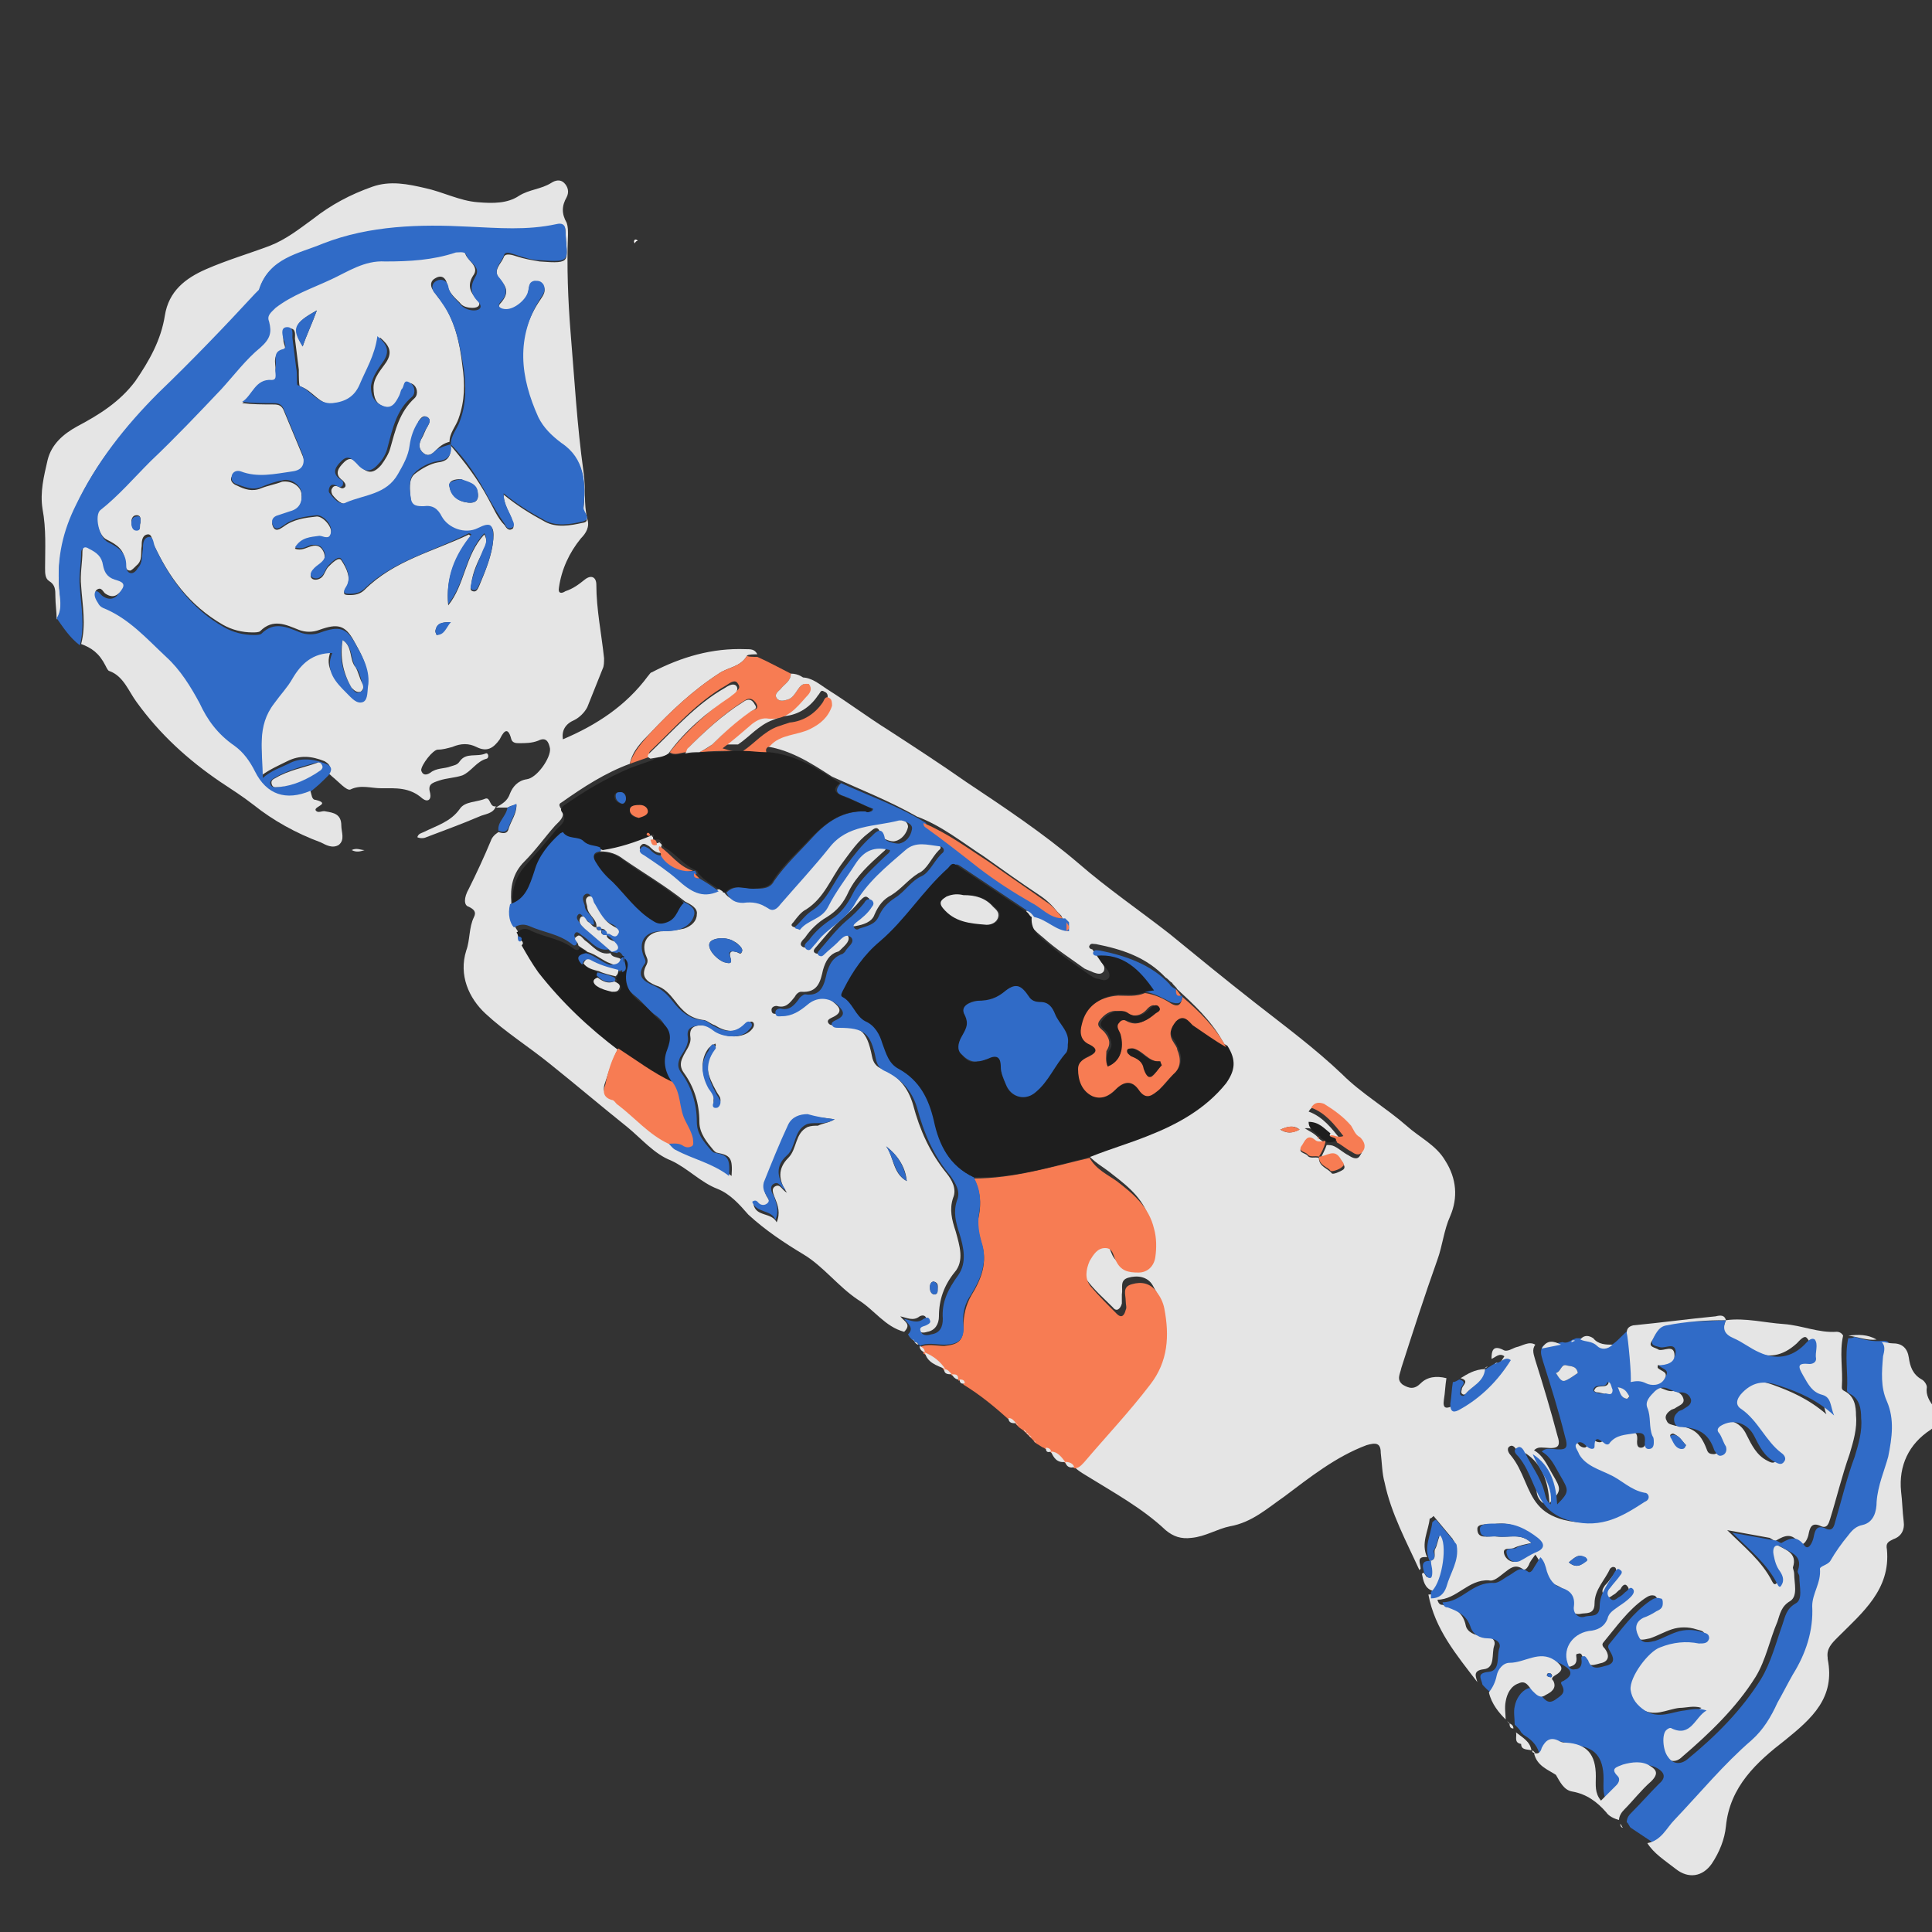 <?xml version="1.0" encoding="utf-8"?>
<!-- Generator: Adobe Illustrator 21.1.0, SVG Export Plug-In . SVG Version: 6.00 Build 0)  -->
<svg version="1.1" id="图层_1" xmlns="http://www.w3.org/2000/svg" xmlns:xlink="http://www.w3.org/1999/xlink" x="0px" y="0px"
	 width="150px" height="150px" viewBox="0 0 150 150" enable-background="new 0 0 150 150" xml:space="preserve">
<rect x="0" y="0" width="150" height="150" fill="#333333" stroke="none"/>
<path fill="#E5E5E5" d="M39.4,62.7c-0.3,0-0.6,0-0.9,0l0,0c0.5-0.3,0.9-0.5,1.1-1.1c0.2-0.5,0.6-1,1.3-1.1c0.8-0.1,1.9-1.7,1.8-2.4
	c-0.1-0.5-0.3-0.9-0.9-0.6c-0.5,0.2-1,0.2-1.5,0.2c-0.2,0-0.5,0-0.6-0.3c-0.3-1.2-0.7-0.4-0.9,0c-0.5,0.7-1,1-1.8,0.6
	c-0.6-0.3-1.2-0.3-1.9,0c-0.4,0.1-0.7,0.2-1.1,0.2c-0.4,0-1.3,1.2-1.3,1.6c0.1,0.4,0.4,0.4,0.7,0.2c0.5-0.4,1.1-0.3,1.6-0.5
	c0.3-0.1,0.5-0.1,0.7-0.4c0.5-0.7,1.3-0.3,2-0.6c0.2-0.1,0.3,0.3,0.1,0.4c-0.8,0.2-1.2,1-1.9,1.3c-0.6,0.2-1.2,0.2-1.8,0.4
	c-0.6,0.2-0.9,0.3-0.7,1c0.1,0.5-0.2,0.7-0.6,0.4c-1-0.9-2.1-0.8-3.2-0.8c-0.8,0-1.6-0.3-2.4,0.1c-0.3,0.1-0.9-0.6-1.4-1
	c-0.1-0.1-0.2-0.2-0.4-0.3c0.3-0.4,0.3-0.6-0.2-0.9c-1-0.4-1.9-0.5-2.9,0c-0.6,0.3-1.3,0.6-2,1.1c0.1-2.1-0.4-4,0.9-5.8
	c0.5-0.6,1-1.2,1.4-1.9c0.7-1.2,1.6-2,3.1-2c-0.6,1.4,0.4,2.2,1.1,3.1c0.3,0.4,0.8,0.9,1.3,0.7c0.4-0.2,0.4-0.9,0.4-1.4
	c0.1-1.2-0.5-2.2-1-3.1c-0.7-1.3-1.3-1.4-2.7-0.9c-0.5,0.2-1.1,0.2-1.6,0c-1-0.4-2-0.9-3,0.1c-0.1,0.1-0.4,0.1-0.6,0.1
	c-0.8,0-1.6-0.2-2.3-0.6c-2.6-1.5-4.2-3.7-5.4-6.3c-0.1-0.3-0.1-0.8-0.5-0.7c-0.4,0.1-0.4,0.6-0.4,0.9c-0.1,0.5,0.1,1.1-0.4,1.5
	c-0.2,0.2-0.4,0.4-0.5,0.4c-0.3,0-0.4-0.3-0.4-0.6c0-1-0.6-1.4-1.4-1.8c-0.7-0.3-1.1-2.1-0.6-2.5c1.5-1.1,2.6-2.5,3.9-3.8
	c1.9-1.8,3.6-3.7,5.5-5.6c1-1.1,1.9-2.2,3-3.2c0.8-0.7,0.9-1.1,0.7-2c-0.1-0.5,0.1-0.7,0.5-1.1c1.3-1,2.9-1.5,4.3-2.2
	c1.3-0.6,2.6-1.5,4.2-1.4c1.9,0.1,3.7-0.1,5.5-0.7c0.3-0.1,0.7-0.1,0.8,0.2c0.1,0.6,1.1,1,0.7,1.7c-0.5,0.7-0.4,1.3,0.2,1.9
	c0.4,0.4,0.2,0.7-0.3,0.7c-0.4,0-0.8-0.1-1-0.4c-0.4-0.4-0.9-0.8-1-1.5c-0.1-0.4-0.4-0.7-0.9-0.4c-0.4,0.2-0.4,0.6-0.2,0.9
	c0.2,0.3,0.4,0.6,0.6,0.8c1.1,1.5,1.5,3.3,1.7,5.1c0.2,1.4,0.2,2.7-0.3,4.1c-0.2,0.6-0.7,1.1-0.7,1.8c-0.4,0.1-0.7,0.3-1,0.6
	c-0.3,0.3-0.6,0.6-1,0.3c-0.4-0.3-0.4-0.7-0.2-1.1c0.2-0.3,0.3-0.7,0.5-1c0.1-0.2,0.3-0.5,0-0.7c-0.3-0.2-0.5,0-0.7,0.3
	C32.3,33.4,32,34,32,34.7c-0.1,0.8-0.5,1.5-0.9,2.2c-0.9,1.6-2.6,1.6-4,2.2c-0.5,0.2-1-0.3-1.3-0.7c-0.1-0.2-0.1-0.4,0-0.5
	c0.1-0.2,0.3-0.2,0.5-0.1c0.2,0.1,0.3,0.2,0.5,0c0.1-0.2-0.1-0.4-0.2-0.5c-0.7-0.5-0.3-1,0.1-1.4c0.5-0.5,0.8-0.2,1.2,0.2
	c0.6,0.7,1.1,0.7,1.7,0c0.3-0.4,0.6-0.9,0.7-1.3c0.4-1.4,0.7-2.8,1.9-3.9c0.3-0.3,0.2-0.9-0.2-1.1c-0.4-0.2-0.4,0.3-0.6,0.5
	c-0.1,0.2-0.2,0.3-0.2,0.5c-0.3,0.5-0.6,1-1.3,0.8c-0.7-0.2-0.9-0.7-0.9-1.5c0-0.8,0.6-1.4,1-2c0.5-0.8,0.2-1.3-0.5-1.9
	c-0.1,1.4-0.8,2.6-1.4,3.8c-0.4,0.9-1.1,1.3-2.1,1.4c-1.2,0.1-1.7-1.1-2.7-1.4c-0.1,0-0.1-0.8-0.1-1.3c-0.1-0.8-0.2-1.6-0.3-2.4
	c0-0.3,0.1-0.8-0.4-0.8C21.8,25.5,22,26,22,26.4c0,0.3,0.3,0.7,0,0.8c-0.9,0.3-0.6,1-0.6,1.5c0,0.3,0.2,0.9-0.3,0.9
	c-1.3,0-1.5,1.2-2.3,1.7c0.8,0.1,1.6,0.1,2.3,0.1c0.4,0,0.7,0,0.9,0.4c0.5,1.2,1,2.4,1.5,3.6c0.3,0.7,0,1.2-0.8,1.3
	c-1.3,0.2-2.6,0.5-4,0c-0.3-0.1-0.6,0-0.7,0.3c-0.2,0.3,0.1,0.6,0.4,0.7c0.6,0.3,1.2,0.5,1.9,0.2c0.5-0.2,1.1-0.3,1.6-0.5
	c0.7-0.1,1.4,0.3,1.5,0.9c0.1,0.7-0.1,1.3-0.9,1.5c-0.3,0.1-0.6,0.1-0.9,0.3c-0.3,0.2-0.6,0.4-0.4,0.8c0.2,0.4,0.5,0.2,0.8,0
	c0.8-0.6,1.7-0.7,2.6-0.8c0.5,0,1.2,0.8,1.1,1.3c-0.1,0.6-0.6,0.2-0.9,0.3c-0.7,0.1-1.4,0-1.9,0.9c0.5,0.2,0.9-0.1,1.3-0.2
	c0.4-0.1,0.7,0,0.9,0.4c0.2,0.4,0.1,0.7-0.1,0.9c-0.2,0.2-0.4,0.3-0.6,0.5c-0.2,0.2-0.4,0.5-0.2,0.7c0.2,0.2,0.6,0.1,0.8-0.1
	c0.2-0.2,0.3-0.6,0.5-0.8c0.3-0.3,0.8-0.8,1-0.5c0.4,0.6,0.8,1.4,0.4,2.1c-0.4,0.6-0.1,0.6,0.3,0.6c0.4,0,0.8-0.1,1.1-0.4
	c2.3-2.3,5.4-3,8.1-4.3c0,0,0.1,0.1,0.2,0.1c-1.3,1.6-2,3.3-1.8,5.4c1.3-1.6,1.3-3.9,2.8-5.5c0.3,0.5,0.1,0.9-0.1,1.3
	c-0.4,0.8-0.8,1.6-0.9,2.5c0,0.2-0.2,0.5,0.1,0.6c0.3,0.1,0.4-0.2,0.5-0.4c0.5-1.2,1-2.4,1.1-3.6c0.1-1.1-0.2-1.3-1.2-0.8
	c-1,0.4-2.3,0-2.8-0.9c-0.3-0.6-0.7-0.9-1.4-0.8c-0.5,0.1-1,0-1-0.6c-0.1-0.7-0.2-1.6,0.3-2c0.5-0.4,1.2-0.8,1.8-0.9
	c0.9-0.1,1-0.6,1-1.3c1.1,1.3,2.1,2.6,2.9,4.1c0.4,0.7,0.7,1.5,1.3,2.1c0.1,0.2,0.3,0.4,0.5,0.3c0.3-0.1,0.1-0.4,0.1-0.6
	c-0.2-0.7-0.7-1.3-0.7-2.1c1.1,0.9,2.1,1.5,3.2,2.1c0.9,0.5,2,0.3,2.9,0.1c0.8-0.1,0-0.7,0.1-1.1c0.2-1.9,0.1-3.8-1.7-5
	c-0.8-0.5-1.4-1.1-1.8-2c-1.5-3.1-1.9-6.3,0.2-9.3c0.2-0.3,0.4-0.6,0.2-1c-0.1-0.3-0.4-0.3-0.7-0.3c-0.5,0.1-0.4,0.5-0.5,0.8
	c-0.1,0.7-1.1,1.4-1.7,1.4c-0.4,0-0.8-0.2-0.4-0.6c0.6-0.7,0.5-1.2-0.1-1.8c-0.6-0.7,0.1-1.2,0.3-1.7c0.1-0.4,0.7-0.2,1-0.1
	c0.6,0.2,1.2,0.3,1.8,0.4c2.6,0.2,2.1,0,2-2.3c0-0.5-0.2-0.6-0.7-0.5c-2.2,0.6-4.5,0.3-6.8,0.2c-3.8-0.2-7.7-0.2-11.3,1.3
	c-1.9,0.8-4.3,1.1-5,3.6c0,0.1-0.2,0.2-0.3,0.3c-2.4,2.6-4.9,5.2-7.5,7.7c-2.6,2.6-4.9,5.4-6.4,8.7c-0.9,2-1.5,4.1-1.3,6.4
	c0.1,0.8,0.3,1.6-0.2,2.4c0-0.6-0.1-1.2-0.1-1.8c0-0.5,0-0.9-0.5-1.2c-0.3-0.2-0.3-0.6-0.3-1c0-1.5,0.1-3-0.2-4.6
	c-0.2-1.3,0.1-2.5,0.4-3.8c0.3-1.2,1.2-2,2.3-2.6c1.7-0.9,3.3-1.9,4.5-3.5c1.1-1.6,2-3.2,2.3-5.1c0.3-1.9,1.6-2.9,3.2-3.6
	c1.6-0.7,3.3-1.2,4.9-1.8c1.3-0.5,2.3-1.3,3.4-2.1c1.4-1.1,2.9-1.9,4.6-2.5c1.4-0.5,2.8-0.2,4.1,0.1c1.4,0.3,2.7,1,4.1,1.1
	c1.2,0.1,2.3,0.1,3.2-0.5c0.8-0.5,1.7-0.5,2.5-1c0.3-0.2,0.7-0.3,1,0c0.3,0.3,0.4,0.7,0.2,1.1c-0.4,0.7-0.4,1.3,0,2
	c0.1,0.3,0.1,0.6,0.1,0.9c-0.1,2.5,0,5.1,0.2,7.6c0.3,3.6,0.5,7.2,1,10.8c0.2,1.3,0,2.5,0.3,3.7c0.2,0.6-0.1,1.1-0.5,1.5
	c-0.9,1.1-1.5,2.4-1.7,3.8c-0.1,0.5,0.2,0.5,0.5,0.3c0.6-0.2,1-0.5,1.5-0.9c0.5-0.4,0.9-0.2,0.9,0.4c0,1.9,0.4,3.8,0.6,5.7
	c0,0.3,0,0.6-0.1,0.8c-0.4,1-0.8,2-1.2,3c-0.2,0.4-0.6,0.8-1,1c-0.7,0.3-1,0.8-0.9,1.5c0,0,0,0.1,0,0.1c0,0,0-0.1,0-0.1
	c2.6-1.1,4.9-2.6,6.6-4.9c0.1-0.1,0.2-0.3,0.3-0.3c2.3-1.2,4.7-1.9,7.3-1.8c0.4,0,0.7,0,0.9,0.4c-0.3,0-0.7,0-0.8,0.1
	c-0.5,0.9-1.5,0.9-2.2,1.4c-2,1.3-3.7,2.9-5.3,4.6c-0.7,0.7-1.4,1.4-1.6,2.4c-1.9,0.7-3.6,1.8-5.3,3c-0.2,0.1-0.2,0.2-0.1,0.4
	c0.5,0.6,0,1-0.4,1.4c-0.8,0.9-1.5,1.9-2.4,2.8c-0.9,0.9-1.1,2-1,3.2c-0.2,0.8,0.1,1.6,0.5,2.2c0,0.1,0.1,0.2,0.1,0.3
	c0,0.2,0,0.4,0.2,0.4c0.4,0.7,0.8,1.4,1.3,2.1c1.8,2.3,3.9,4.4,6.3,6.1c-0.5,0.9-0.8,1.9-1.1,2.8c-0.2,0.5-0.2,1,0.5,1.2
	c0.2,0,0.3,0.3,0.5,0.4c1.4,0.9,2.4,2.3,3.9,3c0.3,0.2,0.5,0.6,0.8,0.7c1.4,0.7,2.9,1,4.1,2c0.1-1.4-0.1-1.6-1.1-1.8
	c-0.1,0-0.2-0.1-0.3-0.2c-0.5-0.6-1.1-1.3-1.1-2.2c0-1.4-0.4-2.7-1.2-3.8c-0.3-0.4-0.3-0.8-0.1-1.2c0.2-0.5,0.7-1,0.6-1.6
	c-0.1-0.7,0.3-0.9,0.9-0.9c0.5-0.1,0.8,0.2,1.2,0.5c0.7,0.5,2,0.5,2.6-0.1c0.2-0.2,0.3-0.4,0.2-0.6c-0.2-0.2-0.3,0-0.5,0.1
	c-0.8,0.8-1.7,0.6-2.5,0.1c-0.3-0.1-0.5-0.3-0.8-0.4c-1.1-0.1-1.7-0.7-2.3-1.5c-0.4-0.5-0.8-1-1.5-1.2c-0.7-0.3-1.2-0.7-0.7-1.6
	c0.1-0.2,0.1-0.4,0-0.6c-0.5-1.1,0.1-2,1.3-2c0.5,0,1.1-0.1,1.6-0.2c0.6-0.2,1-0.6,1-1.1c0.1-0.5-0.5-0.8-0.9-1
	c-1.5-1.2-3.2-2.2-4.8-3.3c-0.5-0.4-1.1-0.6-1.8-0.6c0.1-0.1,0-0.2,0-0.3c1.3-0.2,2.5-0.6,3.7-1.1c0.1,0,0.1,0.1,0.2,0.1
	c0.1,0.1,0.1,0.1,0.2,0.2c0,0.3,0.1,0.6,0.5,0.4c0.1,0.1,0.1,0.1,0.2,0.2c-0.2,0.2,0.1,0.4,0.1,0.6c-0.5,0.1-0.8-0.2-1.1-0.5
	c-0.2-0.1-0.4-0.3-0.6-0.1c-0.3,0.3,0,0.4,0.2,0.6c0.9,0.6,1.8,1.2,2.6,1.9c1,0.9,1.9,1.5,3.3,0.9c0.1,0,0.1,0,0.2,0.1
	c0.3,0.5,0.7,0.8,1.3,0.8c0.7,0,1.3,0,1.9,0.4c0.4,0.3,0.7,0,1-0.3c1.3-1.5,2.6-2.9,3.8-4.4c1.4-1.8,3.5-1.5,5.4-2.1
	c0.1,0,0.1,0,0.2,0c0.4,0.1,0.8,0.3,0.8,0.7c-0.1,0.5-0.5,1-1,1.1c-0.3,0.1-1-0.2-1.1-0.4c-0.2-1.1-0.7-0.4-1-0.2
	c-0.8,0.6-1.4,1.5-2,2.3c-0.9,1.2-1.4,2.7-2.8,3.6c-0.4,0.2-0.7,0.6-1,1c-0.1,0.1-0.2,0.2-0.1,0.3c0.1,0.1,0.3,0.1,0.3,0.1
	c0.6-0.8,1.7-0.8,2.2-1.8c0.6-1.2,1.4-2.2,2.1-3.3c0.8-1.1,1.5-1.4,2.7-1.1c0,0.2-0.2,0.3-0.3,0.4c-1,0.9-2,1.8-2.6,3
	c-0.4,0.9-0.9,1.5-1.7,2c-0.7,0.4-1.3,1-1.7,1.6c-0.2,0.2-0.5,0.5-0.2,0.7c0.3,0.2,0.4-0.1,0.6-0.3c0.2-0.2,0.4-0.5,0.6-0.7
	c0.8-0.9,1.9-1.4,2.5-2.4c1-1.8,2.5-3,4-4.3c0.8-0.7,1.7-0.5,2.6-0.3c0.3,0,0.6,0.3,0.3,0.5c-0.6,0.6-0.9,1.5-1.6,1.8
	c-0.8,0.5-1.3,1.2-2.1,1.7c-0.6,0.3-1,0.8-1.3,1.5c-0.2,0.6-0.9,0.8-1.5,0.9c-0.1,0-0.3,0.1-0.4-0.1c-0.1-0.2,0.1-0.3,0.2-0.4
	c0.5-0.3,0.9-0.7,1.2-1.2c0.1-0.2,0.2-0.4,0-0.5c-0.2-0.2-0.4,0-0.6,0.2c-0.4,0.5-0.9,1-1.4,1.4c-0.8,0.7-1.4,1.5-2.1,2.3
	c-0.1,0.1-0.2,0.3,0,0.4c0.2,0.1,0.3,0,0.4-0.1c0.3-0.3,0.6-0.6,1-0.9c0.3-0.3,0.7-0.8,1.1-0.4c0.3,0.4-0.2,0.8-0.5,1.1
	c-0.1,0.1-0.2,0.2-0.3,0.2c-0.6,0.2-0.9,0.7-1.1,1.4c-0.2,0.9-0.4,1.8-1.7,1.7c-0.2,0-0.4,0.2-0.5,0.4c-0.4,0.5-0.7,0.9-1.4,0.7
	c-0.2,0-0.4,0.1-0.4,0.3c0,0.4,0.3,0.3,0.5,0.3c0.8,0,1.4-0.4,2-0.9c0.7-0.6,1.6-0.6,2.3,0c0.5,0.4,0.8,0.8-0.1,1.2
	c-0.2,0.1-0.4,0.2-0.3,0.4c0.1,0.2,0.3,0.2,0.5,0.2c2,0,2.5,0.4,2.9,2.4c0.1,0.5,0.3,0.8,0.8,1c1.2,0.5,2,1.4,2.4,2.8
	c0.5,1.9,1.3,3.7,2.6,5.3c0.4,0.5,0.8,1.2,0.5,1.9c-0.3,0.9-0.1,1.7,0.2,2.6c0.3,1.1,0.7,2.3-0.1,3.2c-0.8,1-1.2,2.1-1.2,3.4
	c0,0.6-0.3,1.1-0.9,1.2c-0.3,0.1-0.6,0.1-0.8-0.2c-0.2-0.4,0.2-0.4,0.4-0.5c0.2-0.1,0.4-0.2,0.3-0.4c-0.1-0.2-0.3-0.2-0.5-0.1
	c-0.5,0.4-1,0.1-1.5,0c0.3,0.4,0.9,0.6,0.3,1.2c-1.5-0.4-2.3-1.7-3.6-2.5c-1.5-1-2.7-2.6-4.2-3.5c-1.5-0.9-3-1.9-4.3-3.1
	c-0.7-0.8-1.4-1.6-2.4-2c-1.3-0.5-2.3-1.6-3.6-2.2c-1.3-0.5-2.3-1.7-3.4-2.6c-2-1.6-4-3.3-6-4.9c-1.6-1.3-3.5-2.5-5-3.9
	c-1.3-1.2-2.1-3-1.5-4.9c0.3-0.8,0.2-1.8,0.6-2.6c0.2-0.4,0-0.6-0.4-0.8C36,70.3,36,69.7,36.4,69c0.6-1.2,1.2-2.5,1.7-3.7
	c0.1-0.3,0.3-0.5,0.6-0.7c0.3,0.1,0.7,0.2,0.8-0.3c0.2-0.6,0.6-1.1,0.6-1.8C39.8,62.5,39.6,62.6,39.4,62.7z M64.8,86.9
	c-0.8-0.1-1.4-0.2-2-0.2c-0.6,0-1.3,0.2-1.5,0.8c-0.7,1.5-1.2,3-1.9,4.5c-0.1,0.4,0,0.7,0.2,1c0.1,0.2,0.3,0.4,0.1,0.6
	c-0.2,0.2-0.5,0.1-0.7,0c-0.1-0.1-0.2-0.3-0.5-0.1c0.2,1,1.4,0.6,1.8,1.4c0.3-0.7,0.1-1.3-0.1-1.8c-0.1-0.3-0.4-0.8,0-1
	c0.4-0.2,0.5,0.3,0.9,0.5c-0.7-1-0.7-1.9,0.1-2.7c0.7-0.7,0.5-1.9,1.5-2.4c0.3-0.1,0.5-0.1,0.8-0.1C63.9,87.2,64.3,87.2,64.8,86.9z
	 M57.1,73.9c0.2,0,0.4,0.3,0.5,0c0.1-0.2-0.1-0.4-0.2-0.5c-0.1-0.1-0.2-0.2-0.4-0.3c-0.6-0.4-1.7-0.3-1.9,0.1
	c-0.2,0.4,0.4,1.2,1.1,1.5c0.4,0.1,0.7,0.2,0.5-0.4C56.6,73.9,56.8,73.8,57.1,73.9z M35.8,37.2c-0.5,0-1,0.1-0.9,0.6
	c0.1,0.6,0.6,1.1,1.3,1.2c0.5,0.1,1,0,0.9-0.7C37,37.5,36.3,37.5,35.8,37.2z M55.3,81.1c-0.1,0.1-0.2,0.2-0.3,0.3
	c-0.6,0.8-0.6,1.9,0,2.9c0.2,0.4,0.5,0.7,0.4,1.1c0,0.2,0,0.5,0.3,0.4c0.2-0.1,0.3-0.3,0.2-0.6c-0.1-0.2-0.2-0.3-0.3-0.5
	c-0.6-1.1-1.1-2.2-0.1-3.4c0.1-0.1,0.1-0.2,0-0.3C55.5,81.1,55.4,81.1,55.3,81.1z M24.6,24.1c-1.8,1-1.9,1.4-1.1,2.8
	C23.8,26,24.2,25.2,24.6,24.1z M70.4,91.7c-0.1-1.1-0.7-2-1.6-2.7C69.4,89.8,69.3,91.1,70.4,91.7z M35,48.3c-0.7,0-1.1,0.1-1.2,0.7
	c0,0.1,0.1,0.3,0.1,0.3C34.5,49.2,34.5,48.7,35,48.3z M72.5,100.5c0.3,0,0.3-0.2,0.3-0.4c0-0.2,0.1-0.5-0.3-0.6
	c-0.2,0-0.3,0.2-0.3,0.4C72.2,100.1,72.2,100.4,72.5,100.5z M10.9,40.6c0-0.2,0.1-0.6-0.3-0.6c-0.3,0-0.4,0.3-0.4,0.5
	c0,0.3,0.1,0.6,0.4,0.6C11,41.2,10.8,40.8,10.9,40.6z"/>
<path fill="#E5E5E5" d="M134,102.5c1.5-0.2,3,0.2,4.5,0.3c1.4,0.1,2.7,0.7,4.1,0.6c0.2,0,0.4,0.1,0.5,0.3c-0.3,1.3,0,2.6-0.1,4
	c0,0.1,0,0.2,0.2,0.3c0.8,0.4,0.9,1.2,0.9,1.9c0.1,1-0.2,2-0.5,3c-0.6,1.7-1,3.4-1.5,5c-0.1,0.3-0.2,0.8-0.7,0.6
	c-0.8-0.4-0.9,0.2-1,0.7c-0.1,0.4-0.4,0.9-0.7,0.6c-0.6-0.8-1.1-0.6-1.8-0.2c-0.1,0.1-0.3-0.1-0.5-0.2c-1.1-0.2-2.2-0.4-3.3-0.6
	c1.3,1.3,2.7,2.4,3.5,4c0.2,0.4,0.4,0.1,0.4-0.1c0.1-0.3,0-0.6-0.2-0.9c-0.3-0.4-0.4-0.9-0.5-1.3c-0.1-0.5,0.2-0.9,0.6-0.6
	c0.6,0.4,1.7,0.6,1.3,1.8c0,0.1,0.1,0.3,0.1,0.5c0,0.7,0.3,1.7-0.3,2.1c-0.7,0.4-0.8,1-1,1.6c-0.6,1.4-0.9,3-1.7,4.3
	c-1.5,2.4-3.6,4.4-5.7,6.2c-0.5,0.5-1.1,0.4-1.5-0.2c-0.4-0.5-0.4-1.8-0.1-2.1c0.1-0.1,0.3-0.1,0.4-0.1c1.6,0.7,1.8-0.9,2.7-1.4
	c-0.6-0.2-1.2,0-1.7,0c-1,0.1-2,0.8-3.1,0c-0.6-0.4-1-0.9-1.1-1.6c-0.1-1,1.3-3,2.3-3.3c1-0.3,2-0.5,3-0.3c0.3,0.1,0.7,0,0.8-0.4
	c0.1-0.4-0.3-0.4-0.6-0.5c-0.6-0.2-1.3-0.2-1.9,0c-0.6,0.2-1.1,0.5-1.7,0.7c-0.5,0.1-1,0.3-1.3-0.4c-0.3-0.6-0.2-1.1,0.4-1.4
	c0.3-0.2,0.7-0.3,1-0.5c0.2-0.1,0.6-0.2,0.5-0.6c0-0.2-0.1-0.3-0.2-0.4c-0.3-0.1-0.5,0-0.8,0.2c-1.3,0.9-2.2,2.2-3.2,3.4
	c-0.2,0.2,0,0.4,0.1,0.5c0.3,0.4,0.4,0.9-0.2,1.1c-0.5,0.1-1.2,0.5-1.5-0.4c-0.1-0.2-0.1-0.4-0.4-0.3c-0.2,0-0.1,0.2-0.1,0.4
	c0,0.4-0.2,0.5-0.5,0.6c-0.3,0-0.5-0.3-0.6-0.5c-0.4-1.1,0.5-2.4,1.9-2.5c0.6,0,1-0.3,1.2-0.9c0.2-0.5,0.5-0.8,0.9-1
	c0.3-0.2,0.6-0.4,0.9-0.7c0.2-0.2,0.4-0.4,0.1-0.7c-0.2-0.2-0.4,0.1-0.5,0.3c-0.2,0.1-0.3,0.3-0.5,0.4c-0.2,0.1-0.4,0.4-0.7,0.1
	c-0.3-0.3-0.2-0.5,0-0.8c0.3-0.3,0.5-0.6,0.8-1c0.1-0.1,0.1-0.3,0-0.4c-0.2-0.1-0.3,0-0.4,0.1c-0.4,0.9-1.2,1.6-1.2,2.7
	c0,0.9-0.7,0.7-1.1,0.8c-0.5,0.1-1-0.3-0.9-0.8c0.1-0.8-0.3-1.1-0.9-1.4c-0.6-0.2-1-0.7-1.2-1.3c-0.1-0.4-0.2-0.7-0.5-1.1
	c-0.2,0.3-0.4,0.5-0.5,0.8c-0.1,0.2-0.3,0.5-0.5,0.3c-0.6-0.4-1,0-1.4,0.3c-0.4,0.3-0.8,0.7-1.2,0.6c-1.6-0.1-2.5,1.5-4,1.5
	c0.1,0.4,0.3,0.4,0.4,0.4c0.9,0.2,1.6,0.6,1.8,1.6c0.1,0.5,0.7,0.8,1.3,0.8c0.6,0,1.1,0.3,0.9,0.8c-0.2,0.6,0.1,1.7-0.8,1.8
	c-0.9,0.1-0.6,0.6-0.5,1c-1.6-2.1-3.3-4.1-3.8-6.8c0.6,0,1-0.3,1.2-0.9c0.3-1,1-2,0.8-3.2c0-0.1-0.1-0.1-0.1-0.2
	c-0.5-0.6-1-1.2-1.5-1.8c-0.1,0.1-0.2,0.2-0.3,0.2c-0.1,1-0.7,1.9-0.2,3l0,0c-0.9-0.1-0.5,0.5-0.5,0.9l-0.1,0.1
	c-1-2.2-2.2-4.4-2.7-6.8c-0.2-0.7-0.2-1.5-0.3-2.3c0-0.8-0.4-0.8-1.1-0.6c-2.4,0.9-4.4,2.5-6.4,4c-1.3,0.9-2.5,2-4.2,2.3
	c-1,0.2-1.9,0.8-3,0.9c-0.8,0.1-1.4-0.1-2-0.6c-1.8-1.7-4-2.9-6.1-4.2c-0.5-0.3-1-0.6-1.3-1.1c0.4,0,0.6-0.3,0.8-0.5
	c1.7-2,3.5-4,5.1-6c1.4-1.8,1.6-3.8,1.1-5.9c-0.1-0.5-0.4-0.9-0.6-1.3c-0.4-0.7-1.2-0.8-1.9-0.6c-0.7,0.2-0.4,0.8-0.5,1.3
	c0,0.2,0,0.5,0,0.7c-0.1,0.4-0.4,0.7-0.7,0.3c-0.7-0.7-1.4-1.3-2-2.1c-0.5-0.6-0.4-1.3-0.1-2c0.2-0.5,0.5-1,1.2-1
	c0.6,0,0.6,0.5,0.8,0.9c0.3,0.8,1,1,1.8,1c0.7,0,1.2-0.5,1.3-1.2c0.1-0.7,0.1-1.4-0.1-2.2c-0.4-1.7-1.6-2.7-2.9-3.7
	c-0.7-0.6-1.6-1-2.1-1.8c1.5-0.5,3-1,4.4-1.6c2.3-0.9,4.5-2.1,6.1-4.1c0.8-1,0.8-1.8,0.1-2.9c-0.9-1.6-2.2-2.8-3.5-4l0,0
	c-0.1-0.2-0.3-0.3-0.4-0.5c-0.2-0.1-0.3-0.3-0.5-0.4c-1.5-1.6-3.4-2.2-5.4-2.6c-0.2,0-0.4-0.1-0.5,0.1c-0.1,0.1,0,0.3,0.2,0.3
	c0.2,0.3,0.5,0.7,0.7,1c0.2,0.2,0.3,0.4,0.2,0.7c-0.2,0.3-0.5,0.2-0.8,0.1c-0.2-0.1-0.5-0.2-0.7-0.3c-1.1-0.8-2.2-1.5-3.2-2.4
	c-0.6-0.5-1.4-1.1-1.3-2.1c1,0.2,1.7,1.1,2.7,1.1c0.4-0.2,0.1-0.4,0-0.7c-0.1-0.1-0.2-0.2-0.3-0.3c-0.4-0.5-0.8-0.9-1.4-1.3
	c-1.5-1-2.9-2-4.3-3c-1.7-1.1-3.3-2.4-5.2-3.1c-2.1-1.2-4.4-2.1-6.6-3.1c-1.7-1.1-3.4-2.2-5.5-2.4c-0.1-0.3,0.1-0.4,0.3-0.5
	c0.8-0.9,2.1-0.8,3.1-1.3c0.8-0.4,1.4-0.9,1.7-1.8c0.1-0.2,0.1-0.5-0.2-0.6c-0.3-0.2-0.3,0.1-0.5,0.3c-0.6,0.9-1.5,1.5-2.6,1.6
	c-0.3,0-0.6,0.2-0.9,0.3c-1.1,0.4-1.8,1.3-2.7,1.9c-0.3,0-0.6,0-0.9,0c-0.2-0.1-0.4-0.1-0.8-0.2c0.8-0.7,1.6-1.3,2.3-1.9
	c0.4-0.3,0.8-0.5,1.3-0.4c1.4,0.2,2.1-0.8,2.9-1.7c0.3-0.3,0.5-0.6,0.2-1c0.7,0,1.3,0.5,1.9,0.9c1.6,1,3.2,2.2,4.8,3.2
	c2,1.3,4,2.6,6,4c3,2,6,4,8.7,6.3c2.3,2,4.8,3.7,7.1,5.5c2.2,1.8,4.4,3.6,6.7,5.4c2.3,1.8,4.6,3.5,6.7,5.5c1.5,1.5,3.4,2.6,5,4
	c1,0.9,2.3,1.5,3,2.7c0.9,1.4,1,2.9,0.4,4.3c-0.5,1.1-0.6,2.3-1,3.4c-1,2.8-1.9,5.6-2.8,8.4c-0.1,0.5-0.4,0.9,0.1,1.3
	c0.5,0.3,0.9,0.4,1.4-0.1c0.5-0.5,1.2-0.6,2-0.4c-0.1,0.6-0.1,1.1-0.2,1.7c-0.1,0.7,0.2,0.7,0.8,0.4c1.6-0.9,2.9-2.2,3.9-3.8
	c-0.4-0.3-0.7,0.1-1,0.2c0-0.6,0.1-1.1,0.9-0.7c0.3,0.2,0.7-0.1,1-0.2c0.5-0.1,1-0.5,1.5-0.2c-0.3,0.4-0.1,0.8,0,1.2
	c0.6,1.9,1.2,3.9,1.7,5.8c0.3,0.9,0.1,1.1-0.9,1c-0.3,0-0.6-0.1-0.9,0.2c0.7,0.4,1,1.1,1.4,1.8c0.7,1.2,0.8,1.3-0.2,2.3
	c-0.1-1.6-0.5-3-1.9-3.9c0.5,1.3,1.6,2.3,1.4,3.9c-0.4-0.3-0.5-0.7-0.5-1c-0.3-1.1-0.9-2-1.5-3c-0.1-0.2-0.3-0.6-0.6-0.4
	c-0.3,0.2,0,0.6,0.1,0.7c0.5,0.6,0.8,1.3,1.1,2c0.6,1.4,1.1,2.5,3,3c2.4,0.6,4-0.3,5.7-1.5c0.4-0.3,0.2-0.7,0-0.7
	c-1.1-0.2-1.8-0.9-2.7-1.4c-0.9-0.4-1.9-0.7-2.4-1.6c-0.1-0.2-0.4-0.6-0.2-0.8c0.3-0.3,0.6-0.1,0.8,0.2c0.2,0.2,0.6,0.3,0.6,0
	c0-0.9,0.3-0.5,0.7-0.3c0.2,0.1,0.4,0.1,0.5,0c0.5-0.6,1.2-0.6,1.8-0.7c0.6-0.1,1-0.1,0.9,0.7c0,0.2,0,0.5,0.3,0.5
	c0.3,0,0.4-0.3,0.4-0.5c0-0.2,0-0.3-0.1-0.5c-0.4-0.7-0.2-1.5-0.4-2.2c-0.2-0.5,0.2-0.9,0.6-1.3c0.8-0.6,1.3,0.2,2,0.1
	c0.3,0,0.7,0.2,0.8,0.6c0.1,0.4-0.3,0.5-0.6,0.7c-0.1,0.1-0.3,0.1-0.4,0.2c-0.3,0.2-0.5,0.5-0.3,0.8c0.1,0.3,0.4,0.3,0.7,0.4
	c1.3,0.1,1.9,0.5,2.4,1.8c0.1,0.3,0.2,0.4,0.6,0.4c0.4-0.1,0.5-0.3,0.3-0.7c-0.1-0.4-0.3-0.7-0.5-1c-0.1-0.3-0.2-0.5,0.1-0.6
	c1-0.6,2.1-0.3,2.6,0.8c0.4,0.8,0.8,1.6,1.6,2c0.2,0.1,0.5,0.3,0.7,0c0.2-0.3,0.1-0.5-0.2-0.7c-1.3-0.9-1.8-2.5-3.1-3.4
	c-0.5-0.4-0.4-0.9,0.1-1.3c0.9-0.8,1.8-0.9,2.9-0.5c1.4,0.5,2.8,1.1,4.2,2.3c-0.3-0.7-0.1-1.4-0.9-1.6c-0.8-0.2-1.2-0.8-1.5-1.5
	c-0.4-0.7-0.5-1.1,0.5-0.9c0.3,0,0.6,0,0.5-0.4c-0.1-0.5,0.3-1.1-0.1-1.5c-0.2-0.3-0.6,0.2-0.8,0.4c-1.1,1-2.2,1.2-3.5,0.6
	c-0.7-0.3-1.3-0.8-2-1.1C133.8,103.6,133.7,103.2,134,102.5z M102.4,88.4c0.1,0.1,0.3,0.2,0.4,0.3c-0.2,0-0.5,0.1-0.7-0.1
	c-0.6-0.6-0.8,0.1-1,0.4c-0.4,0.5,0.2,0.5,0.4,0.7c0.2,0.3,0.6,0.1,0.9,0.2c0,0.7,0.7,0.8,1,1.2c0.1,0.1,0.6-0.1,0.9-0.3
	c0.2-0.2,0-0.4-0.1-0.6c-0.5-0.9-1.1-0.2-1.7-0.2c0.2-0.4,0.4-0.8,0.5-1.1c0.2,0,0.4,0,0.6,0.1c0.4,0.2,0.7,0.5,1.1,0.7
	c0.3,0.2,0.7,0.4,0.9,0c0.3-0.4,0.2-0.8-0.2-1.1c-0.3-0.3-0.4-0.6-0.7-0.9c-0.5-0.8-1.3-1.3-2.1-1.7c-0.3-0.2-0.7-0.2-1,0.3
	c1.1,0.4,1.8,1.3,2.5,2.2c-0.4,0.2-0.7-0.3-1.1,0c-0.5-0.4-0.9-1-1.7-0.9C101.6,87.8,102.1,88,102.4,88.4L102.4,88.4L102.4,88.4z
	 M118.9,119.8c-0.5,0.1-1,0.2-1.4,0.4c-0.3,0.1-0.9-0.1-0.7,0.5c0.1,0.3,0.5,0.7,1,0.5c0.5-0.2,0.9-0.5,1.3-0.7
	c0.7-0.3,0.6-0.7,0.1-1.1c-0.8-0.7-1.8-1.2-3-1.1c-0.5,0.1-1.5-0.1-1.5,0.4c0,0.9,0.9,0.5,1.5,0.6
	C117.2,119.4,118.1,119,118.9,119.8z M130.9,112.2c-0.3-0.3-0.5-0.7-1-0.9c-0.1,0-0.3,0.1-0.2,0.2c0.2,0.3,0.3,0.8,0.8,0.9
	C130.7,112.4,130.8,112.4,130.9,112.2z M121.8,121.3c0.6,0.5,1,0.2,1.3-0.1c0.1-0.1,0.1-0.2-0.1-0.3
	C122.5,120.6,122.2,121,121.8,121.3z M99.4,87.7c0.5,0.3,0.9,0.3,1.5,0C100.4,87.3,99.9,87.5,99.4,87.7z"/>
<path fill="#306BC7" d="M35,34.5c0-0.7,0.5-1.2,0.7-1.8c0.5-1.3,0.5-2.7,0.3-4.1c-0.3-1.8-0.6-3.6-1.7-5.1c-0.2-0.3-0.4-0.6-0.6-0.8
	c-0.2-0.3-0.2-0.7,0.2-0.9c0.4-0.2,0.8,0,0.9,0.4c0.1,0.7,0.6,1,1,1.5c0.3,0.3,0.7,0.4,1,0.4c0.5,0,0.7-0.3,0.3-0.7
	c-0.6-0.6-0.6-1.2-0.2-1.9c0.5-0.8-0.5-1.1-0.7-1.7c-0.1-0.3-0.5-0.2-0.8-0.2c-1.8,0.6-3.6,0.7-5.5,0.7c-1.6-0.1-2.9,0.8-4.2,1.4
	c-1.5,0.7-3,1.2-4.3,2.2c-0.4,0.4-0.7,0.6-0.5,1.1c0.2,0.8,0.1,1.3-0.7,2c-1.1,0.9-2,2.1-3,3.2c-1.8,1.9-3.6,3.8-5.5,5.6
	c-1.3,1.3-2.5,2.7-3.9,3.8c-0.5,0.4-0.1,2.2,0.6,2.5c0.8,0.4,1.4,0.8,1.4,1.8c0,0.3,0.1,0.6,0.4,0.6c0.2,0,0.4-0.2,0.5-0.4
	c0.4-0.4,0.3-1,0.4-1.5c0-0.3,0-0.8,0.4-0.9c0.4-0.1,0.4,0.4,0.5,0.7c1.2,2.6,2.9,4.9,5.4,6.3c0.7,0.4,1.5,0.6,2.3,0.6
	c0.2,0,0.5,0,0.6-0.1c1-1,2-0.5,3-0.1c0.5,0.2,1.1,0.2,1.6,0c1.4-0.5,2-0.4,2.7,0.9c0.5,0.9,1.1,1.9,1,3.1c-0.1,0.5,0,1.2-0.4,1.4
	c-0.5,0.2-0.9-0.3-1.3-0.7c-0.8-0.8-1.7-1.7-1.1-3.1c-1.5,0-2.4,0.8-3.1,2c-0.4,0.7-0.9,1.2-1.4,1.9c-1.4,1.8-0.9,3.7-0.9,5.8
	c0.7-0.6,1.4-0.8,2-1.1c0.9-0.5,1.9-0.4,2.9,0c0.5,0.2,0.5,0.5,0.2,0.9c-0.5,0.5-1,1-1.6,1.4c-1.9,0.8-3.4,0.3-4.3-1.5
	c-0.4-0.8-0.9-1.5-1.6-2c-1.2-0.8-2-2-2.7-3.3c-0.7-1.3-1.5-2.6-2.6-3.6c-1.5-1.4-2.9-3-4.9-3.8c-0.2-0.1-0.3-0.2-0.4-0.4
	c-0.2-0.3-0.4-0.7-0.1-1c0.3-0.3,0.5,0.2,0.7,0.3c0.6,0.4,1.1,0.1,1.3-0.4c0.3-0.6-0.3-0.6-0.6-0.7C8.2,44.9,8,44.5,7.9,44
	c-0.1-0.7-0.5-1-1.1-1.3c-0.3-0.2-0.5-0.1-0.5,0.2c0,0.9-0.2,1.8-0.1,2.7c0.1,1.5,0.4,3,0,4.5c-0.8-0.6-1.3-1.4-1.8-2.1
	c0.5-0.8,0.2-1.6,0.2-2.4c-0.2-2.3,0.3-4.4,1.3-6.4c1.6-3.3,3.8-6.1,6.4-8.7c2.6-2.5,5.1-5.1,7.5-7.7c0.1-0.1,0.2-0.2,0.3-0.3
	c0.8-2.5,3.1-2.8,5-3.6c3.6-1.4,7.5-1.5,11.3-1.3c2.3,0.1,4.5,0.3,6.8-0.2c0.4-0.1,0.7,0,0.7,0.5c0.1,2.3,0.6,2.5-2,2.3
	c-0.6,0-1.2-0.2-1.8-0.4c-0.4-0.1-0.9-0.4-1,0.1c-0.2,0.5-0.9,1.1-0.3,1.7c0.5,0.6,0.7,1.2,0.1,1.8c-0.4,0.4,0,0.6,0.4,0.6
	c0.7,0,1.6-0.8,1.7-1.4c0.1-0.3,0-0.7,0.5-0.8c0.3,0,0.5,0,0.7,0.3c0.2,0.4,0,0.7-0.2,1c-2,3.1-1.6,6.2-0.2,9.3c0.4,0.8,1,1.4,1.8,2
	c1.8,1.2,1.9,3.1,1.7,5c0,0.4,0.7,0.9-0.1,1.1c-0.9,0.2-2,0.4-2.9-0.1c-1.1-0.6-2.1-1.2-3.2-2.1c0,0.9,0.5,1.5,0.7,2.1
	c0.1,0.2,0.2,0.5-0.1,0.6c-0.3,0.1-0.4-0.1-0.5-0.3c-0.5-0.7-0.9-1.4-1.3-2.1C37.1,37.1,36.2,35.7,35,34.5L35,34.5z M21.7,61.1
	c1.1-0.2,2.2-0.6,3.1-1.3c0.1-0.1,0.2-0.2,0.1-0.4c-0.1-0.1-0.2-0.2-0.3-0.2c-1.1,0.3-2.3,0.6-3.3,1.2c-0.2,0.1-0.4,0.3-0.3,0.5
	C21.1,61.2,21.4,61.1,21.7,61.1z M26.6,49.7c-0.3,1.4,0,2.5,0.7,3.7c0.2,0.3,0.4,0.5,0.7,0.3c0.3-0.1,0.2-0.4,0.1-0.7
	c-0.1-0.4-0.2-0.9-0.5-1.2C27.2,51.1,27.4,50.2,26.6,49.7z"/>
<path fill="#306BC7" d="M115.1,130.8c-0.1-0.5-0.5-0.9,0.5-1c0.9-0.1,0.6-1.2,0.8-1.8c0.2-0.5-0.3-0.8-0.9-0.8
	c-0.6,0-1.1-0.3-1.3-0.8c-0.3-1-1-1.3-1.8-1.6c-0.1,0-0.3,0-0.4-0.4c1.5,0,2.3-1.6,4-1.5c0.4,0,0.8-0.4,1.2-0.6
	c0.5-0.3,0.8-0.7,1.4-0.3c0.2,0.2,0.4-0.1,0.5-0.3c0.2-0.3,0.3-0.5,0.5-0.8c0.3,0.3,0.4,0.7,0.5,1.1c0.2,0.6,0.5,1.1,1.2,1.3
	c0.6,0.2,1,0.6,0.9,1.4c-0.1,0.6,0.4,1,0.9,0.8c0.4-0.1,1.1,0.1,1.1-0.8c0-1,0.7-1.8,1.2-2.7c0.1-0.1,0.2-0.3,0.4-0.1
	c0.2,0.1,0.1,0.3,0,0.4c-0.2,0.3-0.5,0.6-0.8,1c-0.2,0.2-0.3,0.5,0,0.8c0.3,0.3,0.5,0,0.7-0.1c0.2-0.1,0.4-0.3,0.5-0.4
	c0.2-0.1,0.3-0.4,0.5-0.3c0.3,0.2,0.1,0.5-0.1,0.7c-0.3,0.3-0.6,0.5-0.9,0.7c-0.4,0.3-0.8,0.5-0.9,1c-0.2,0.5-0.6,0.8-1.2,0.9
	c-1.4,0.1-2.3,1.3-1.9,2.5c0.1,0.3,0.2,0.6,0.6,0.5c0.3,0,0.5-0.2,0.5-0.6c0-0.2-0.1-0.4,0.1-0.4c0.2-0.1,0.3,0.2,0.4,0.3
	c0.3,0.9,1,0.5,1.5,0.4c0.6-0.2,0.5-0.6,0.2-1.1c-0.1-0.2-0.2-0.3-0.1-0.5c1-1.2,1.9-2.5,3.2-3.4c0.3-0.2,0.5-0.3,0.8-0.2
	c0.2,0,0.2,0.2,0.2,0.4c0,0.4-0.3,0.5-0.5,0.6c-0.3,0.2-0.7,0.4-1,0.5c-0.6,0.3-0.7,0.8-0.4,1.4c0.3,0.7,0.8,0.5,1.3,0.4
	c0.6-0.2,1.1-0.5,1.7-0.7c0.6-0.2,1.3-0.2,1.9,0c0.3,0.1,0.6,0.1,0.6,0.5c-0.1,0.4-0.4,0.4-0.8,0.4c-1-0.2-2-0.1-3,0.3
	c-0.9,0.3-2.4,2.3-2.3,3.3c0.1,0.7,0.5,1.2,1.1,1.6c1.1,0.7,2.1,0.1,3.1,0c0.6-0.1,1.1-0.2,1.7,0c-0.9,0.5-1.2,2.1-2.7,1.4
	c-0.1-0.1-0.3,0-0.4,0.1c-0.4,0.3-0.3,1.6,0.1,2.1c0.4,0.6,1,0.6,1.5,0.2c2.2-1.8,4.2-3.8,5.7-6.2c0.8-1.3,1.2-2.9,1.7-4.3
	c0.2-0.6,0.3-1.2,1-1.6c0.6-0.3,0.3-1.3,0.3-2.1c0-0.2-0.2-0.3-0.1-0.5c0.4-1.2-0.7-1.4-1.3-1.8c-0.5-0.3-0.7,0.1-0.6,0.6
	c0.1,0.5,0.2,0.9,0.5,1.3c0.2,0.3,0.3,0.6,0.2,0.9c-0.1,0.2-0.2,0.5-0.4,0.1c-0.8-1.6-2.2-2.7-3.5-4c1.1,0.2,2.2,0.4,3.3,0.6
	c0.2,0,0.4,0.2,0.5,0.2c0.7-0.4,1.2-0.6,1.8,0.2c0.3,0.4,0.6-0.2,0.7-0.6c0.1-0.5,0.2-1.1,1-0.7c0.5,0.2,0.6-0.2,0.7-0.6
	c0.5-1.7,0.9-3.4,1.5-5c0.3-1,0.6-2,0.5-3c0-0.7-0.1-1.5-0.9-1.9c-0.1-0.1-0.2-0.1-0.2-0.3c0.1-1.3-0.2-2.6,0.1-4
	c0.2,0,0.3,0,0.5-0.1c0.7,0.2,1.4,0.4,2.2,0.3c0.1,0,0.3,0,0.4,0.1c0.2,0.4,0.1,0.7,0.1,1.1c-0.2,1.2-0.2,2.3,0.3,3.5
	c0.6,1.4,0.5,2.8,0.1,4.3c-0.3,1.2-0.8,2.3-0.9,3.5c0,0.7-0.2,1.6-1.1,1.8c-0.5,0.1-0.8,0.4-1.1,0.8c-0.5,0.7-1,1.3-1.4,2
	c-0.2,0.4-0.8,0.4-0.8,0.6c0.1,1-0.6,1.8-0.6,2.9c0.1,1.9-0.4,3.7-1.5,5.3c-0.4,0.7-0.8,1.5-1.2,2.2c-0.5,1-1.1,2.1-2,2.9
	c-2.2,1.9-4,4.1-6,6.2c-0.6,0.7-1,1.7-2.1,1.8c-0.6-0.4-1.2-0.8-1.8-1.2c-0.1-0.1-0.1-0.2-0.2-0.3c0,0,0-0.1-0.1-0.1
	c0-0.4,0.2-0.6,0.4-0.8c0.7-0.7,1.4-1.5,2.1-2.2c0.6-0.5,0.4-0.9-0.1-1.2c-0.7-0.4-1.4-0.3-2.1-0.1c-0.4,0.1-1,0.2-0.4,0.9
	c0.2,0.2,0.1,0.5-0.1,0.7c-0.4,0.4-0.8,0.8-1.2,1.2c-0.5-0.5-0.4-1.2-0.4-1.9c0-1.7-0.7-2.5-2.3-2.6c-0.2,0-0.4-0.1-0.5-0.1
	c-0.7-0.4-1.1-0.1-1.4,0.5c-0.1,0.3-0.3,0.5-0.6,0.4c0,0,0,0,0,0c-0.1-0.1-0.1-0.1-0.2-0.2c0,0,0,0,0,0c-0.2-0.7-0.7-1.1-1.2-1.4
	c0,0,0,0,0,0c-0.1-0.1-0.1-0.1-0.2-0.2c0,0,0,0,0,0c-0.1-0.2-0.2-0.3-0.3-0.4c0,0,0,0,0,0c-0.1-0.1-0.1-0.1-0.2-0.2c0,0,0,0,0,0
	c0-0.5-0.1-1,0-1.4c0.1-0.6,0.5-1.2,1-1.4c0.5-0.2,0.8,0.3,1.1,0.6c0.3,0.3,0.5,0.6,1,0.3c0.4-0.3,0.9-0.5,0.6-1.1
	c-0.1-0.2-0.2-0.3,0.1-0.4c0.7-0.4,0.7-0.8,0-1.2c-1.2-0.8-2.3,0.2-3.5,0.2c-0.5,0-0.9,0.4-1,1c-0.1,0.5-0.3,0.9-0.6,1.3
	C115.4,131.2,115.3,131,115.1,130.8z"/>
<path fill="#F77C53" d="M84.6,89.9c0.5,0.9,1.4,1.3,2.1,1.8c1.3,1,2.5,2,2.9,3.7c0.2,0.7,0.2,1.5,0.1,2.2c-0.1,0.7-0.6,1.2-1.3,1.2
	c-0.8,0-1.4-0.1-1.8-1c-0.2-0.4-0.2-0.9-0.8-0.9c-0.6,0-0.9,0.5-1.2,1c-0.3,0.7-0.4,1.4,0.1,2c0.6,0.7,1.3,1.4,2,2.1
	c0.4,0.4,0.6,0.1,0.7-0.3c0.1-0.2,0-0.4,0-0.7c0-0.5-0.3-1.1,0.5-1.3c0.7-0.2,1.4-0.1,1.9,0.6c0.3,0.4,0.5,0.8,0.6,1.3
	c0.4,2.1,0.3,4.1-1.1,5.9c-1.6,2.1-3.4,4-5.1,6c-0.2,0.2-0.4,0.5-0.8,0.5c0,0,0,0,0,0c-0.2-0.3-0.4-0.4-0.7-0.4c0,0,0,0,0,0
	c-0.3-0.4-0.6-0.7-1.1-0.8c0,0,0,0,0,0c-0.1-0.2-0.2-0.3-0.4-0.3c0,0,0,0,0,0c-0.1,0-0.1-0.1-0.2-0.1c-0.2-0.1-0.3-0.2-0.5-0.3
	c-0.1-0.1-0.2-0.1-0.2-0.2c0,0,0,0,0,0c-0.1-0.1-0.1-0.1-0.2-0.2c0,0,0,0,0,0c-0.1-0.1-0.1-0.1-0.2-0.2c0,0,0,0,0,0
	c-0.1-0.1-0.1-0.1-0.2-0.2c0,0,0,0,0,0c-0.1-0.1-0.1-0.1-0.2-0.2c-0.1-0.1-0.3-0.2-0.4-0.3c-0.1-0.1-0.1-0.1-0.2-0.2c0,0,0,0,0,0
	c-0.1-0.2-0.3-0.4-0.6-0.4c-1.1-1-2.2-1.9-3.5-2.7c0-0.2-0.2-0.4-0.4-0.3c0,0,0,0,0,0c0-0.4-0.2-0.4-0.5-0.4c0,0,0,0,0,0
	c-0.1-0.2-0.3-0.4-0.6-0.4c0,0,0,0,0,0c-0.4-0.6-0.9-1-1.6-1.3c0,0,0,0,0,0c0-0.2-0.1-0.4-0.3-0.5c0.6-0.3,1.3-0.1,1.9-0.1
	c1.1-0.1,1.5-0.4,1.5-1.5c0-0.9,0.2-1.7,0.6-2.4c0.8-1.3,1.3-2.6,0.8-4.1c-0.2-0.7-0.4-1.4-0.2-2.1c0.2-1,0.1-2-0.4-2.9
	C78.7,91.5,81.6,90.6,84.6,89.9z"/>
<path fill="#306BC7" d="M134,102.5c-0.3,0.7-0.1,1.1,0.6,1.4c0.7,0.3,1.3,0.8,2,1.1c1.3,0.6,2.5,0.4,3.5-0.6
	c0.2-0.2,0.5-0.6,0.8-0.4c0.3,0.4,0,1,0.1,1.5c0,0.3-0.3,0.4-0.5,0.4c-1-0.1-0.9,0.2-0.5,0.9c0.4,0.7,0.7,1.3,1.5,1.5
	c0.7,0.2,0.6,0.9,0.9,1.6c-1.3-1.2-2.7-1.8-4.2-2.3c-1.1-0.4-2-0.4-2.9,0.5c-0.5,0.5-0.6,1-0.1,1.3c1.3,0.9,1.9,2.5,3.1,3.4
	c0.3,0.2,0.4,0.5,0.2,0.7c-0.2,0.3-0.5,0.1-0.7,0c-0.8-0.4-1.2-1.2-1.6-2c-0.5-1-1.6-1.4-2.6-0.8c-0.3,0.2-0.3,0.4-0.1,0.6
	c0.2,0.3,0.3,0.7,0.5,1c0.1,0.3,0,0.6-0.3,0.7c-0.3,0.1-0.4-0.1-0.6-0.4c-0.4-1.2-1.1-1.7-2.4-1.8c-0.3,0-0.6,0-0.7-0.4
	c-0.1-0.4,0.1-0.6,0.3-0.8c0.1-0.1,0.3-0.1,0.4-0.2c0.3-0.2,0.6-0.3,0.6-0.7c-0.1-0.4-0.4-0.6-0.8-0.6c-0.7,0.1-1.2-0.8-2-0.1
	c-0.4,0.4-0.8,0.8-0.6,1.3c0.3,0.7,0.1,1.5,0.4,2.2c0.1,0.1,0.1,0.3,0.1,0.5c0,0.3-0.1,0.5-0.4,0.5c-0.3,0-0.3-0.3-0.3-0.5
	c0.1-0.8-0.3-0.8-0.9-0.7c-0.6,0.1-1.3,0.1-1.8,0.7c-0.1,0.2-0.3,0.2-0.5,0c-0.3-0.2-0.7-0.6-0.7,0.3c0,0.3-0.4,0.2-0.6,0
	c-0.2-0.2-0.5-0.5-0.8-0.2c-0.2,0.2,0.1,0.5,0.2,0.8c0.5,0.9,1.6,1.2,2.4,1.6c0.9,0.4,1.6,1.2,2.7,1.4c0.3,0,0.5,0.5,0,0.7
	c-1.7,1.1-3.3,2.1-5.7,1.5c-1.9-0.5-2.4-1.6-3-3c-0.3-0.7-0.6-1.4-1.1-2c-0.2-0.2-0.5-0.5-0.1-0.7c0.3-0.2,0.5,0.2,0.6,0.4
	c0.5,1,1.2,1.9,1.5,3c0.1,0.3,0.1,0.7,0.5,1c0.2-1.6-0.9-2.6-1.4-3.9c1.4,0.9,1.8,2.3,1.9,3.9c1-1,0.9-1.1,0.2-2.3
	c-0.4-0.7-0.7-1.4-1.4-1.8c0.3-0.3,0.6-0.2,0.9-0.2c1,0.1,1.2,0,0.9-1c-0.5-2-1.1-3.9-1.7-5.8c-0.1-0.4-0.3-0.8,0-1.2c0,0,0,0,0,0
	c0.5-0.1,1-0.2,1.5-0.3c0.3,0.1,0.5,0,0.8-0.2c0.1,0,0.2-0.1,0.3-0.1c0.1,0,0.3,0,0.4,0c0.4,0.2,0.9,0.1,1.3,0.5
	c0.3,0.3,0.8,0.2,1.2-0.1c0.4-0.3,0.7-0.7,1.1-1c0.2,0.4,0.4,3.5,0.3,3.8c0.4-0.1,0.7-0.1,1.2,0.1c0.4,0.2,1,0.2,1.4-0.3
	c0.4-0.6-0.3-0.6-0.5-0.9c0,0,0-0.1,0-0.2c0.7,0,1.3-0.1,1.3-0.9c-0.1-0.7-0.8-0.2-1.2-0.3c-0.3-0.1-0.8-0.1-0.6-0.6
	c0.3-0.5,0.4-1.2,1.2-1.3C130.9,102.6,132.4,102.6,134,102.5L134,102.5z M122.5,106.6c-0.1-0.6-0.6-0.5-0.9-0.6
	c-0.4-0.1-0.4,0.5-0.8,0.6c0.2,0.3,0.4,0.6,0.7,0.6C121.8,107.1,122.2,106.8,122.5,106.6z M124.6,108.2c0.1-0.2,0.6,0.2,0.5-0.3
	c0-0.2,0-0.5-0.3-0.6c-0.2,0.6-0.9,0-1.1,0.6c0,0.1,0.1,0.2,0.2,0.2C124.1,108.2,124.3,108.2,124.6,108.2z M125.6,107.7
	c0.3,0.4,0.2,0.8,0.7,0.9c0.1,0,0.2-0.1,0.2-0.2C126.3,108.1,126.1,107.8,125.6,107.7z"/>
<path fill="#306BC7" d="M75.6,91.4c0.5,0.9,0.6,1.8,0.4,2.9c-0.1,0.7,0,1.4,0.2,2.1c0.5,1.5,0,2.8-0.8,4.1c-0.5,0.7-0.7,1.5-0.6,2.4
	c0.1,1.1-0.4,1.5-1.5,1.5c-0.6,0-1.3-0.2-1.9,0.1c0,0,0,0,0,0c0-0.1,0-0.1-0.1-0.1c0-0.1-0.1-0.2-0.3-0.2c0,0,0,0,0,0
	c0-0.1-0.1-0.2-0.2-0.2c-0.1-0.1-0.2-0.2-0.3-0.4c0.5-0.5,0-0.8-0.3-1.2c0.5,0.1,1,0.4,1.5,0c0.2-0.1,0.4-0.2,0.5,0.1
	c0.1,0.2-0.1,0.3-0.3,0.4c-0.2,0.1-0.6,0.1-0.4,0.5c0.1,0.3,0.5,0.3,0.8,0.2c0.7-0.1,0.9-0.6,0.9-1.2c-0.1-1.3,0.4-2.3,1.2-3.4
	c0.7-1,0.4-2.2,0.1-3.2c-0.3-0.9-0.5-1.7-0.2-2.6c0.3-0.7-0.1-1.3-0.5-1.9c-1.3-1.5-2.1-3.4-2.6-5.3c-0.4-1.3-1.2-2.2-2.4-2.8
	c-0.5-0.2-0.7-0.5-0.8-1c-0.4-2-0.9-2.4-2.9-2.4c-0.2,0-0.4,0-0.5-0.2c-0.1-0.2,0.1-0.3,0.3-0.4c0.9-0.4,0.5-0.8,0.1-1.2
	c-0.7-0.6-1.6-0.6-2.3,0c-0.6,0.5-1.2,0.9-2,0.9c-0.2,0-0.5,0.1-0.5-0.3c0-0.2,0.2-0.3,0.4-0.3c0.7,0.2,1.1-0.3,1.4-0.7
	c0.1-0.2,0.4-0.4,0.5-0.4c1.3,0.2,1.5-0.8,1.7-1.7c0.2-0.6,0.4-1.1,1.1-1.4c0.1,0,0.2-0.1,0.3-0.2c0.2-0.4,0.8-0.7,0.5-1.1
	c-0.4-0.4-0.8,0.1-1.1,0.4c-0.3,0.3-0.7,0.6-1,0.9c-0.1,0.1-0.2,0.2-0.4,0.1c-0.2-0.1-0.1-0.3,0-0.4c0.7-0.8,1.3-1.6,2.1-2.3
	c0.5-0.4,1-0.9,1.4-1.4c0.1-0.2,0.3-0.4,0.6-0.2c0.2,0.2,0.1,0.4,0,0.5c-0.3,0.5-0.8,0.9-1.2,1.2c-0.1,0.1-0.3,0.2-0.2,0.4
	c0.1,0.2,0.3,0.2,0.4,0.1c0.6-0.2,1.2-0.3,1.5-0.9c0.3-0.7,0.7-1.1,1.3-1.5c0.8-0.5,1.2-1.3,2.1-1.7c0.6-0.3,1-1.3,1.6-1.8
	c0.2-0.2,0-0.5-0.3-0.5c-0.9-0.1-1.8-0.4-2.6,0.3c-1.5,1.3-3,2.5-4,4.3c-0.6,1-1.7,1.6-2.5,2.4c-0.2,0.2-0.4,0.5-0.6,0.7
	c-0.2,0.2-0.3,0.5-0.6,0.3c-0.3-0.3,0-0.5,0.2-0.7c0.5-0.7,1.1-1.2,1.7-1.6c0.8-0.5,1.3-1.2,1.7-2c0.6-1.2,1.7-2.1,2.6-3
	c0.1-0.1,0.3-0.2,0.3-0.4c-1.2-0.3-2,0-2.7,1.1c-0.7,1.1-1.5,2.1-2.1,3.3c-0.5,1-1.6,1-2.2,1.8c0,0-0.2-0.1-0.3-0.1
	c-0.2-0.1,0-0.2,0.1-0.3c0.3-0.3,0.6-0.7,1-1c1.4-0.9,1.8-2.4,2.8-3.6c0.6-0.8,1.2-1.6,2-2.3c0.2-0.2,0.8-0.9,1,0.2
	c0,0.2,0.7,0.4,1.1,0.4c0.5-0.1,0.9-0.5,1-1.1c0.1-0.4-0.4-0.6-0.8-0.7c-0.1,0-0.1,0-0.2,0c-1.9,0.5-4,0.3-5.4,2.1
	c-1.2,1.5-2.5,2.9-3.8,4.4c-0.3,0.4-0.6,0.6-1,0.3c-0.6-0.4-1.2-0.5-1.9-0.4c-0.6,0-1-0.2-1.3-0.8c0.7-0.7,1.5-0.3,2.2-0.3
	c0.6,0,1.2,0,1.5-0.6c0.9-1.3,2-2.3,3-3.4c1.1-1.2,2.4-2.1,4.2-2c0.2,0,0.4,0.1,0.5-0.2c-0.8-0.3-1.5-0.7-2.3-1
	c-0.7-0.2-0.6-0.6-0.2-1c2.2,1,4.5,1.8,6.6,3.1c0,0.1,0.1,0.3,0.1,0.3c1.5,1,2.9,2.1,4.2,3.2c1.3,1,2.7,1.9,4.1,2.7
	c0.8,0.4,1.4,1.3,2.4,1.2c0.1,0.1,0.2,0.2,0.3,0.3c0,0.2,0,0.4,0,0.7c-1,0-1.7-0.9-2.7-1.1c-0.1-0.1-0.2-0.3-0.4-0.4
	c-1.8-1.2-3.6-2.4-5.4-3.6c-0.3-0.2-0.4,0-0.7,0.2c-1.9,1.7-3.3,4-5.3,5.7c-1.2,1-2.1,2.3-2.8,3.7c-0.1,0.2-0.3,0.5-0.1,0.6
	c0.8,0.4,1,1.5,1.8,1.9c0.7,0.3,1,1,1.3,1.7c0.3,0.8,0.5,1.6,1.3,2c1.6,0.9,2.3,2.3,2.7,4C72.9,88.9,73.7,90.5,75.6,91.4z"/>
<path fill="#E5E5E5" d="M127.9,143.1c1.1-0.2,1.5-1.2,2.1-1.8c2-2.1,3.8-4.3,6-6.2c0.9-0.8,1.5-1.8,2-2.9c0.4-0.7,0.8-1.5,1.2-2.2
	c1-1.6,1.6-3.4,1.5-5.3c0-1,0.7-1.8,0.6-2.9c0-0.2,0.6-0.3,0.8-0.6c0.4-0.7,0.9-1.4,1.4-2c0.3-0.4,0.6-0.7,1.1-0.8
	c0.9-0.2,1.1-1.1,1.1-1.8c0.1-1.3,0.6-2.4,0.9-3.5c0.3-1.5,0.5-2.9-0.1-4.3c-0.5-1.1-0.4-2.3-0.3-3.5c0.1-0.4,0.2-0.8-0.1-1.1
	c0.3,0,0.6,0.1,0.9,0.1c0.7,0,1.1,0.4,1.2,1.1c0.1,0.7,0.3,1.3,1,1.7c0.2,0.1,0.4,0.4,0.4,0.6c-0.1,0.6,0.2,1.1,0.6,1.6
	c0.6,0.7,0.4,1.2-0.3,1.7c-1.7,1.1-2.5,2.8-2.3,4.8c0.1,0.8,0.1,1.5,0.2,2.3c0.1,0.7-0.2,1.2-0.8,1.4c-0.4,0.2-0.6,0.3-0.5,0.8
	c0.3,3.1-1.9,4.9-3.8,6.8c-0.5,0.5-0.9,0.9-0.8,1.6c0,0,0,0.1,0,0.1c0.6,3-1.2,4.6-3.3,6.3c-2.2,1.7-4.3,3.6-4.6,6.7
	c-0.1,1-0.5,2-1.1,2.9c-0.7,1-1.8,1.2-2.8,0.4C129.2,144.4,128.4,143.9,127.9,143.1z"/>
<path fill="#E5E5E5" d="M6.3,50c0.4-1.5,0.1-3,0-4.5c-0.1-0.9,0.1-1.8,0.1-2.7c0-0.3,0.2-0.4,0.5-0.2c0.6,0.3,1,0.6,1.1,1.3
	c0.1,0.5,0.3,0.9,0.9,1.1c0.3,0.1,0.9,0.2,0.6,0.7c-0.3,0.5-0.7,0.8-1.3,0.4c-0.2-0.1-0.3-0.6-0.7-0.3c-0.3,0.3-0.1,0.7,0.1,1
	c0.1,0.2,0.2,0.3,0.4,0.4c2,0.8,3.4,2.4,4.9,3.8c1.1,1,1.9,2.3,2.6,3.6c0.6,1.3,1.4,2.4,2.7,3.3c0.7,0.5,1.2,1.2,1.6,2
	c0.9,1.8,2.4,2.3,4.3,1.5c0.1,0.3,0.1,0.7,0.4,0.7c1.2,0.3-0.1,0.5,0,0.8c0.2,0.3,0.5,0,0.8,0.1c0.6,0.1,1.2,0.2,1.2,1.1
	c0,0.5,0.3,1.1-0.2,1.5c-0.5,0.3-1,0-1.4-0.2c-1.9-0.7-3.7-1.7-5.2-2.9c-0.9-0.7-1.7-1.2-2.6-1.8c-2.5-1.7-4.7-3.7-6.5-6.2
	c-0.6-0.8-1-2-2.1-2.4c-0.1,0-0.2-0.2-0.3-0.4C7.7,50.7,7.1,50.3,6.3,50z"/>
<path fill="#F77C53" d="M62.8,53.1c0.3,0.4,0.1,0.7-0.2,1c-0.8,0.9-1.5,1.8-2.9,1.7c-0.5-0.1-0.9,0.1-1.3,0.4
	c-0.7,0.6-1.5,1.3-2.3,1.9c0.3,0.1,0.6,0.2,0.8,0.2c-0.9,0-1.7,0-2.6,0.1c0.4-0.2,0.8-0.4,1.1-0.7c0.9-0.9,1.8-1.8,2.9-2.5
	c0.2-0.1,0.7-0.1,0.4-0.6c-0.2-0.3-0.5-0.5-0.9-0.2c-1.6,1-3,2.3-4.3,3.6c-0.1,0.1-0.1,0.3-0.2,0.4c-0.4,0-0.9,0.3-1.3,0
	c1.4-1.8,3.1-3.2,4.8-4.5c0.3-0.2,0.8-0.4,0.5-0.8c-0.2-0.4-0.6-0.1-0.9,0.1c-2.3,1.3-4,3.3-5.9,5.1c-0.2,0.2-0.1,0.3,0.1,0.4
	c-0.6,0.2-1.1,0.4-1.7,0.6c0.3-1,1-1.7,1.6-2.4c1.6-1.7,3.3-3.3,5.3-4.6c0.7-0.5,1.7-0.5,2.2-1.4C58,51,58.5,51,58.8,51
	c0.9,0.4,1.8,0.9,2.6,1.3c0,0.6-0.5,0.8-0.8,1.2c-0.2,0.2-0.5,0.4-0.3,0.7c0.2,0.3,0.6,0.2,0.9,0.1c0.3-0.1,0.5-0.4,0.7-0.7
	C62.1,53.3,62.3,53,62.8,53.1L62.8,53.1z"/>
<path fill="#E5E5E5" d="M119.1,136.1c0.3,0.1,0.5,0,0.6-0.4c0.3-0.6,0.7-0.9,1.4-0.5c0.2,0.1,0.4,0.1,0.5,0.1
	c1.6,0.1,2.3,0.9,2.3,2.6c0,0.7-0.1,1.3,0.4,1.9c0.4-0.4,0.8-0.8,1.2-1.2c0.2-0.2,0.3-0.5,0.1-0.7c-0.6-0.6-0.1-0.7,0.4-0.9
	c0.7-0.2,1.5-0.3,2.1,0.1c0.5,0.3,0.7,0.6,0.1,1.2c-0.8,0.7-1.4,1.5-2.1,2.2c-0.2,0.2-0.4,0.5-0.4,0.8c-0.4-0.1-0.8-0.3-1-0.6
	c-0.7-0.8-1.5-1.4-2.6-1.6c-0.7-0.1-1-0.8-1.3-1.3C120.2,137.4,119.3,137.1,119.1,136.1z"/>
<path fill="#E5E5E5" d="M115.6,131.4c0.3-0.4,0.5-0.8,0.6-1.3c0.1-0.5,0.5-1,1-1c1.2,0,2.3-1,3.5-0.2c0.7,0.5,0.7,0.8,0,1.2
	c-0.3,0.2-0.2,0.3-0.1,0.4c0.3,0.6-0.2,0.9-0.6,1.1c-0.4,0.3-0.7,0-1-0.3c-0.3-0.3-0.5-0.9-1.1-0.6c-0.6,0.2-0.9,0.8-1,1.4
	c-0.1,0.5,0,1,0,1.4C116.4,133,115.8,132.3,115.6,131.4z M120.1,130.1c0,0,0.1,0.1,0.2,0.1c0.1,0,0.2,0,0.2-0.1
	c0-0.1-0.1-0.2-0.2-0.2C120.2,129.9,120.1,129.9,120.1,130.1z"/>
<path fill="#E5E5E5" d="M134,102.5c-1.5,0-3.1,0.1-4.6,0.4c-0.7,0.1-0.9,0.8-1.2,1.3c-0.2,0.4,0.3,0.4,0.6,0.6
	c0.4,0.1,1.1-0.4,1.2,0.3c0.1,0.7-0.6,0.9-1.3,0.9c0,0.1,0,0.2,0,0.2c0.3,0.3,0.9,0.3,0.5,0.9c-0.3,0.5-1,0.5-1.4,0.3
	c-0.4-0.2-0.7-0.2-1.2-0.1c0.1-0.3-0.2-3.5-0.3-3.8c0-0.3,0.1-0.5,0.5-0.6c2.1-0.2,4.3-0.5,6.4-0.7
	C133.6,102.1,133.9,102.1,134,102.5z"/>
<path fill="#306BC7" d="M116.3,105.8c0.3-0.1,0.6-0.5,1-0.2c-1,1.6-2.3,2.9-3.9,3.8c-0.5,0.3-0.8,0.3-0.8-0.4
	c0.1-0.6,0.1-1.1,0.2-1.7c0.2,0,0.3-0.1,0.5-0.2c0.7,0.2,0.1,0.5,0.1,0.8c0,0.2-0.1,0.3,0,0.4c0.1,0.1,0.3,0.1,0.3,0
	c0.5-0.6,1.4-1,1.5-1.9c0,0,0,0,0,0c0.1-0.1,0.2-0.1,0.3-0.2c0.2-0.1,0.3-0.2,0.5-0.3C116.1,105.8,116.2,105.8,116.3,105.8
	L116.3,105.8z"/>
<path fill="#306BC7" d="M111,121.2c-0.5-1.1,0.1-2,0.2-3c0.1-0.1,0.2-0.2,0.3-0.2c0.5,0.6,1,1.2,1.5,1.8c0,0,0.1,0.1,0.1,0.2
	c0.2,1.2-0.5,2.1-0.8,3.2c-0.2,0.6-0.6,0.9-1.2,0.9c0-0.2,0-0.3,0-0.5c0.8-0.8,1.2-3.7,0.6-4.3c-0.1,0.4-0.2,0.8-0.4,1.1
	C111.3,120.6,111.6,121.1,111,121.2z"/>
<path fill="#E5E5E5" d="M38.5,62.6c-0.2,0.6-0.9,0.6-1.3,0.8c-1.4,0.6-2.8,1.1-4.1,1.6c-0.2,0.1-0.5,0.1-0.7,0
	c0.1-0.3,0.3-0.3,0.5-0.4c1-0.5,2.1-0.8,2.8-1.8c0.4-0.6,1.3-0.5,2-0.8C38.1,61.9,38,62.7,38.5,62.6C38.5,62.6,38.5,62.6,38.5,62.6z
	"/>
<path fill="#E5E5E5" d="M111,121.2c0.6-0.1,0.3-0.6,0.4-0.9c0.2-0.3,0.2-0.7,0.4-1.1c0.6,0.6,0.2,3.5-0.6,4.3
	c-0.6-0.2-0.7-0.8-0.8-1.3c0,0,0.1-0.1,0.1-0.1c0.2,0.1,0.2,0.5,0.5,0.3c0.2-0.1,0.2-0.3,0.1-0.5C111.1,121.7,111.1,121.5,111,121.2
	L111,121.2z"/>
<path fill="#E5E5E5" d="M62.8,53.1c-0.5-0.1-0.7,0.2-0.9,0.5c-0.2,0.3-0.4,0.6-0.7,0.7c-0.3,0.1-0.7,0.2-0.9-0.1
	c-0.2-0.3,0.1-0.5,0.3-0.7c0.3-0.4,0.8-0.6,0.8-1.2C62,52.3,62.5,52.6,62.8,53.1z"/>
<path fill="#E5E5E5" d="M115.3,106.3c-0.1,1-1,1.3-1.5,1.9c-0.1,0.1-0.2,0.1-0.3,0c-0.1-0.1,0-0.3,0-0.4c0.1-0.3,0.6-0.6-0.1-0.8
	C113.9,106.7,114.5,106.3,115.3,106.3z"/>
<path fill="#306BC7" d="M39.4,62.7c0.2-0.1,0.5-0.2,0.7-0.3c0,0.7-0.4,1.2-0.6,1.8c-0.2,0.5-0.5,0.4-0.8,0.3
	C38.6,63.8,39.3,63.4,39.4,62.7z"/>
<path fill="#E5E5E5" d="M117.7,134.5c0.5,0.4,1.1,0.7,1.2,1.4c-0.3-0.1-0.8,0-0.8-0.5c0,0,0.1-0.1,0.1-0.1c0,0-0.1,0.1-0.1,0.1
	C117.5,135.3,117.8,134.8,117.7,134.5z"/>
<path fill="#E5E5E5" d="M125.2,104.4c-0.4,0.4-0.9,0.4-1.2,0.1c-0.4-0.4-0.9-0.3-1.3-0.5c0.3-0.4,0.7-0.3,1-0.1
	C124.1,104.4,124.7,104.4,125.2,104.4z"/>
<path fill="#E5E5E5" d="M71.8,105c0.7,0.3,1.2,0.7,1.6,1.3C72.7,106,72,105.8,71.8,105z"/>
<path fill="#E5E5E5" d="M145.7,104c-0.7,0.1-1.4-0.2-2.2-0.3C144.3,103.6,145,103.6,145.7,104z"/>
<path fill="#E5E5E5" d="M121.2,104.4c-0.5,0.1-1,0.2-1.5,0.3C120.1,104,120.6,104.1,121.2,104.4z"/>
<path fill="#E5E5E5" d="M81.6,112.7c0.5,0,0.8,0.4,1.1,0.8C82.1,113.6,81.8,113.2,81.6,112.7z"/>
<path fill="#E5E5E5" d="M28.3,66c-0.3,0.1-0.6,0.2-1,0C27.7,65.8,28,66,28.3,66z"/>
<path fill="#E5E5E5" d="M82.7,113.5c0.3,0,0.6,0.1,0.7,0.4C83.1,114,82.8,113.9,82.7,113.5z"/>
<path fill="#E5E5E5" d="M78.3,110.1c0.3,0,0.4,0.2,0.6,0.4C78.6,110.5,78.3,110.5,78.3,110.1z"/>
<path fill="#E5E5E5" d="M73.3,106.3c0.3,0,0.4,0.2,0.6,0.4C73.6,106.7,73.3,106.7,73.3,106.3z"/>
<path fill="#E5E5E5" d="M73.9,106.7c0.3,0,0.5,0,0.5,0.4C74.2,107.1,74,106.9,73.9,106.7z"/>
<path fill="#E5E5E5" d="M71.4,104.5C71.4,104.5,71.4,104.5,71.4,104.5c0.2,0.1,0.4,0.2,0.4,0.5C71.5,104.9,71.4,104.7,71.4,104.5z"
	/>
<path fill="#E5E5E5" d="M74.5,107.1c0.3,0,0.4,0.1,0.4,0.3C74.6,107.5,74.5,107.3,74.5,107.1z"/>
<path fill="#E5E5E5" d="M81.2,112.4c0.2,0,0.4,0.1,0.4,0.3C81.3,112.8,81.2,112.7,81.2,112.4z"/>
<path fill="#E5E5E5" d="M117.2,133.8c0.2,0.1,0.3,0.2,0.3,0.4C117.3,134.2,117.2,134.1,117.2,133.8z"/>
<path fill="#E5E5E5" d="M31.7,65.2C31.7,65.2,31.8,65.2,31.7,65.2C31.8,65.2,31.8,65.2,31.7,65.2C31.8,65.3,31.8,65.3,31.7,65.2
	C31.7,65.3,31.7,65.2,31.7,65.2z"/>
<path fill="#E5E5E5" d="M79.7,111.2c0.1,0.1,0.1,0.1,0.2,0.2C79.8,111.4,79.7,111.3,79.7,111.2z"/>
<path fill="#E5E5E5" d="M79.9,111.4c0.1,0.1,0.1,0.1,0.2,0.2C80,111.6,79.9,111.5,79.9,111.4z"/>
<path fill="#E5E5E5" d="M80,111.6c0.1,0.1,0.1,0.1,0.2,0.2C80.2,111.8,80.1,111.7,80,111.6z"/>
<path fill="#E5E5E5" d="M80.2,111.8c0.1,0.1,0.2,0.1,0.2,0.2C80.4,112,80.3,111.9,80.2,111.8z"/>
<path fill="#E5E5E5" d="M81,112.3c0.1,0,0.1,0.1,0.2,0.1C81.1,112.4,81.1,112.3,81,112.3z"/>
<path fill="#E5E5E5" d="M71,104.2c0.1,0,0.2,0,0.3,0.2C71.2,104.4,71.1,104.3,71,104.2z"/>
<path fill="#E5E5E5" d="M116.3,105.8c-0.1,0-0.2,0.1-0.2,0.1C116.1,105.8,116.2,105.8,116.3,105.8z"/>
<path fill="#E5E5E5" d="M122.3,104.1c-0.1,0-0.2,0.1-0.3,0.1C122,104.1,122.1,104,122.3,104.1z"/>
<path fill="#E5E5E5" d="M70.8,104c0.1,0,0.2,0,0.2,0.2C71,104.1,70.9,104,70.8,104z"/>
<path fill="#E5E5E5" d="M115.5,106.1c-0.1,0.1-0.2,0.1-0.3,0.2C115.3,106.2,115.4,106.1,115.5,106.1z"/>
<path fill="#E5E5E5" d="M117,133.6c0.1,0.1,0.1,0.1,0.2,0.2C117.1,133.8,117.1,133.7,117,133.6z"/>
<path fill="#E5E5E5" d="M117.6,134.3c0.1,0.1,0.1,0.1,0.2,0.2C117.7,134.4,117.6,134.3,117.6,134.3z"/>
<path fill="#E5E5E5" d="M78.9,110.5c0.1,0.1,0.1,0.1,0.2,0.2C79,110.6,78.9,110.6,78.9,110.5z"/>
<path fill="#E5E5E5" d="M119,135.9c0.1,0.1,0.1,0.1,0.2,0.2C119,136.1,118.9,136,119,135.9z"/>
<path fill="#E5E5E5" d="M79.5,111c0.1,0.1,0.1,0.1,0.2,0.2C79.6,111.2,79.5,111.1,79.5,111z"/>
<path fill="#E5E5E5" d="M125.8,141.6c0.1,0.1,0.1,0.2,0.2,0.3C125.9,141.9,125.8,141.8,125.8,141.6z"/>
<path fill="#1E1E1E" d="M51.9,58.5c0.5,0.2,0.9,0,1.4,0c0.4,0,0.7,0,1.1-0.1c0.9,0,1.7,0,2.6-0.1c0.3,0,0.6,0,0.9,0
	c0.6,0,1.2,0.1,1.8,0.1c2.1,0.2,3.8,1.3,5.5,2.4c-0.5,0.4-0.5,0.7,0.2,1c0.8,0.3,1.6,0.7,2.3,1c-0.1,0.3-0.4,0.3-0.5,0.2
	c-1.8-0.1-3,0.8-4.2,2c-1,1.1-2.2,2.1-3,3.4c-0.4,0.6-0.9,0.5-1.5,0.6c-0.8,0-1.6-0.4-2.2,0.3c-0.1,0-0.2,0-0.2-0.1
	c-0.5-0.3-1-0.6-1.5-1c-0.1-0.1-0.3-0.3-0.4-0.4c0-0.1,0-0.1-0.1-0.2c-1-0.4-1.6-1.3-2.5-1.8c-0.1-0.1-0.1-0.1-0.2-0.2
	c0-0.3-0.2-0.5-0.5-0.4c-0.1-0.1-0.1-0.1-0.2-0.2c0.1-0.1,0.1-0.2,0-0.2c-0.1,0-0.2,0-0.2,0.1c-1.2,0.5-2.4,0.9-3.7,1.1
	c-0.4-0.2-0.9-0.1-1.3-0.5c-0.4-0.4-1.2-0.1-1.6-0.7c0,0-0.1,0-0.2,0.1c-0.9,0.8-1.7,1.8-2,2.9c-0.3,1.1-0.6,2.1-1.9,2.6
	c-0.1-1.2,0.2-2.3,1-3.2c0.8-0.9,1.6-1.8,2.4-2.8c0.4-0.4,0.9-0.7,0.4-1.4c-0.1-0.2,0-0.2,0.1-0.4c1.7-1.2,3.4-2.2,5.3-3
	c0.6-0.2,1.1-0.4,1.7-0.6C50.9,58.8,51.4,58.8,51.9,58.5z M49.6,63.5c0.3-0.1,0.6-0.2,0.7-0.5c0-0.3-0.3-0.5-0.6-0.5
	c-0.3,0-0.8,0-0.8,0.4C48.9,63.3,49.2,63.5,49.6,63.5z M48.6,62c0-0.3-0.1-0.5-0.5-0.5c-0.2,0-0.4,0.1-0.4,0.3
	c0,0.3,0.2,0.5,0.5,0.6C48.5,62.5,48.5,62.2,48.6,62z"/>
<path fill="#306BC7" d="M35,34.5c0.1,0.7-0.1,1.2-1,1.3c-0.7,0.1-1.4,0.5-1.8,0.9c-0.5,0.4-0.4,1.3-0.3,2c0.1,0.6,0.5,0.6,1,0.6
	c0.7-0.1,1.1,0.2,1.4,0.8c0.5,0.9,1.8,1.4,2.8,0.9c1-0.5,1.2-0.3,1.2,0.8c-0.1,1.3-0.6,2.5-1.1,3.6c-0.1,0.2-0.2,0.5-0.5,0.4
	c-0.3-0.1-0.1-0.4-0.1-0.6c0.2-0.9,0.6-1.7,0.9-2.5c0.2-0.4,0.4-0.8,0.1-1.3c-1.5,1.6-1.5,3.9-2.8,5.5c-0.2-2.1,0.5-3.8,1.8-5.4
	c-0.1-0.1-0.2-0.1-0.2-0.1c-2.7,1.4-5.8,2.1-8.1,4.3c-0.3,0.3-0.7,0.4-1.1,0.4c-0.4,0-0.7,0-0.3-0.6c0.4-0.7,0-1.5-0.4-2.1
	c-0.2-0.3-0.7,0.2-1,0.5c-0.2,0.2-0.3,0.6-0.5,0.8c-0.2,0.2-0.5,0.3-0.8,0.1c-0.2-0.2,0-0.5,0.2-0.7c0.2-0.2,0.4-0.3,0.6-0.5
	c0.3-0.3,0.3-0.6,0.1-0.9c-0.2-0.4-0.5-0.4-0.9-0.4c-0.4,0.1-0.7,0.4-1.3,0.2c0.5-0.8,1.2-0.8,1.9-0.9c0.3,0,0.8,0.4,0.9-0.3
	c0.1-0.6-0.6-1.3-1.1-1.3c-0.9,0.1-1.8,0.2-2.6,0.8c-0.3,0.2-0.6,0.4-0.8,0c-0.2-0.4,0-0.7,0.4-0.8c0.3-0.1,0.6-0.2,0.9-0.3
	c0.8-0.2,1-0.8,0.9-1.5c-0.1-0.6-0.9-1.1-1.5-0.9c-0.6,0.1-1.1,0.3-1.6,0.5c-0.7,0.3-1.3,0-1.9-0.2c-0.3-0.1-0.5-0.3-0.4-0.7
	c0.1-0.3,0.4-0.4,0.7-0.3c1.3,0.5,2.6,0.2,4,0c0.8-0.1,1-0.6,0.8-1.3c-0.5-1.2-1-2.4-1.5-3.6c-0.2-0.4-0.5-0.4-0.9-0.4
	c-0.8,0-1.5,0-2.3-0.1c0.8-0.5,1-1.8,2.3-1.7c0.5,0,0.2-0.6,0.3-0.9c0.1-0.6-0.3-1.3,0.6-1.5c0.3-0.1,0.1-0.5,0-0.8
	c-0.1-0.4-0.2-0.9,0.3-0.9c0.5,0,0.4,0.5,0.4,0.8c0.1,0.8,0.2,1.6,0.3,2.4c0.1,0.4,0,1.2,0.1,1.3c1,0.3,1.5,1.5,2.7,1.4
	c1-0.1,1.7-0.5,2.1-1.4c0.5-1.2,1.2-2.3,1.4-3.8c0.7,0.6,1,1.1,0.5,1.9c-0.4,0.6-0.9,1.2-1,2c0,0.7,0.2,1.2,0.9,1.5
	c0.7,0.3,1-0.2,1.3-0.8c0.1-0.2,0.1-0.4,0.2-0.5c0.2-0.2,0.1-0.8,0.6-0.5c0.4,0.2,0.5,0.8,0.2,1.1c-1.2,1-1.5,2.4-1.9,3.9
	c-0.1,0.5-0.4,1-0.7,1.3c-0.6,0.7-1.1,0.7-1.7,0c-0.4-0.4-0.7-0.7-1.2-0.2c-0.4,0.4-0.8,0.9-0.1,1.4c0.2,0.1,0.3,0.2,0.2,0.5
	c-0.2,0.2-0.3,0.1-0.5,0c-0.2-0.1-0.4-0.1-0.5,0.1c-0.1,0.2-0.1,0.4,0,0.5c0.3,0.4,0.8,1,1.3,0.7c1.4-0.6,3.1-0.6,4-2.2
	c0.4-0.7,0.8-1.4,0.9-2.2c0.1-0.7,0.3-1.3,0.7-1.9c0.2-0.2,0.4-0.5,0.7-0.3c0.3,0.2,0.1,0.5,0,0.7c-0.2,0.3-0.4,0.7-0.5,1
	c-0.2,0.4-0.2,0.8,0.2,1.1c0.4,0.3,0.7,0,1-0.3C34.3,34.7,34.6,34.6,35,34.5C35,34.5,35,34.5,35,34.5z"/>
<path fill="#306BC7" d="M39.6,70.2c1.2-0.4,1.5-1.4,1.9-2.6c0.3-1.1,1.1-2.1,2-2.9c0,0,0.2-0.1,0.2-0.1c0.4,0.6,1.2,0.3,1.6,0.7
	c0.4,0.4,0.9,0.3,1.3,0.5c0,0.1,0.1,0.2,0,0.3c-0.7,0.1-0.5,0.5-0.3,0.8c0.4,0.5,0.8,1,1.2,1.5c1,1,1.9,2.3,3.1,3
	c0.4,0.2,0.7,0.2,1.1,0.1c0.8-0.3,0.8-1.1,1.3-1.5c0.5,0.2,1,0.5,0.9,1c-0.1,0.5-0.5,0.9-1,1.1c-0.5,0.2-1,0.2-1.6,0.2
	c-1.2,0-1.8,0.8-1.3,2c0.1,0.2,0.2,0.4,0,0.6c-0.6,0.9,0,1.3,0.7,1.6c0.7,0.3,1.1,0.7,1.5,1.2c0.6,0.8,1.3,1.4,2.3,1.5
	c0.3,0,0.5,0.2,0.8,0.4c0.9,0.5,1.7,0.7,2.5-0.1c0.1-0.1,0.3-0.3,0.5-0.1c0.2,0.2,0,0.4-0.2,0.6c-0.5,0.6-1.8,0.6-2.6,0.1
	c-0.4-0.3-0.7-0.5-1.2-0.5c-0.6,0.1-1,0.2-0.9,0.9c0.1,0.6-0.3,1.1-0.6,1.6c-0.2,0.5-0.2,0.8,0.1,1.2c0.8,1.1,1.2,2.4,1.2,3.8
	c0,0.9,0.5,1.5,1.1,2.2c0.1,0.1,0.2,0.2,0.3,0.2c1,0.2,1.2,0.4,1.1,1.8c-1.3-1-2.8-1.3-4.1-2c-0.3-0.1-0.5-0.5-0.8-0.7
	c0.4,0,0.8-0.1,1.2,0.2c0.2,0.2,0.4,0.2,0.6,0c0.2-0.2,0.1-0.4,0.1-0.6c-0.1-0.5-0.3-1-0.6-1.4c-0.5-1-0.3-2.1-1-3
	c-0.6-0.8-0.9-1.7-0.5-2.7c0.3-0.8,0.4-1.5-0.5-2.2c-0.6-0.4-1-1-1.6-1.5c-0.9-0.7-1.3-1.5-1-2.6c0.1-0.3,0-0.6-0.2-0.8
	c-0.1-0.1-0.2-0.1-0.3,0c-0.2-0.1-0.6,0-0.7-0.4c0.6-0.1,0.7-0.4,0.2-0.8c-0.2-0.2-0.5-0.2-0.6-0.5c0.1,0,0.2,0,0.3,0
	c0.3,0,0.6,0.4,0.7,0c0.2-0.4-0.2-0.5-0.4-0.6c-0.7-0.4-1.1-1.1-1.4-1.7c-0.1-0.2-0.1-0.7-0.5-0.6c-0.4,0.2-0.2,0.6-0.1,0.9
	c0,0.6,0.8,0.8,0.7,1.5c-0.3,0-0.4-0.3-0.6-0.4c-0.2-0.1-0.4-0.6-0.6-0.4c-0.3,0.3,0.1,0.6,0.3,0.9c0.7,0.6,1.4,1.2,2.1,1.8
	c-0.9,0.2-1.4-0.6-2-1c-0.2-0.1-0.4-0.4-0.6-0.3c-0.3,0.3,0.1,0.5,0.1,0.7c0,0.3-0.2,0.4-0.4,0.2c-1-0.8-2.2-0.9-3.3-1.4
	c-0.5-0.2-0.8-0.1-1.2,0.1C39.6,71.7,39.4,71,39.6,70.2z"/>
<path fill="#1E1E1E" d="M40.1,72.4c0.4-0.3,0.7-0.4,1.2-0.1c1.1,0.5,2.3,0.6,3.3,1.4c0.2,0.1,0.4,0.1,0.4-0.2
	c0.2,0.2,0.5,0.4,0.7,0.5c-0.6,0.1-0.9,0.4-0.3,0.9c0.3,0.4,0.8,0.4,1.1,0.7c-0.1,0.1-0.1,0.2,0,0.3c-0.7,0.2-0.2,0.6,0,0.7
	c0.3,0.2,0.8,0.3,1.1,0.4c0.2,0.1,0.5,0,0.6-0.2c0.1-0.4-0.2-0.4-0.4-0.5c0.1-0.1,0.2-0.2,0-0.3c0.1-0.1,0.2-0.3,0.2-0.5
	c1,0,0.4-0.7,0.5-1.1l0,0c0.2,0.2,0.3,0.4,0.2,0.8c-0.3,1.1,0.1,1.9,1,2.6c0.6,0.4,1,1,1.6,1.5c0.9,0.7,0.8,1.4,0.5,2.2
	c-0.4,1-0.1,1.9,0.5,2.7c-1.5-0.7-2.8-1.8-4.2-2.6c-2.4-1.8-4.5-3.8-6.3-6.1c-0.5-0.7-0.9-1.4-1.3-2.1c0.2-0.2,0.1-0.4-0.2-0.4
	C40.2,72.6,40.2,72.5,40.1,72.4z"/>
<path fill="#F77C53" d="M48,81.4c1.4,0.9,2.7,1.9,4.2,2.6c0.7,0.9,0.5,2,1,3c0.2,0.4,0.5,0.9,0.6,1.4c0,0.2,0.1,0.5-0.1,0.6
	c-0.2,0.1-0.4,0.1-0.6,0c-0.4-0.3-0.8-0.2-1.2-0.2c-1.5-0.7-2.6-2-3.9-3c-0.2-0.1-0.3-0.4-0.5-0.4c-0.7-0.2-0.7-0.7-0.5-1.2
	C47.2,83.2,47.5,82.2,48,81.4z"/>
<path fill="#1E1E1E" d="M53.1,70.1c-0.5,0.4-0.5,1.2-1.3,1.5c-0.5,0.2-0.8,0.1-1.1-0.1c-1.3-0.8-2.1-2-3.1-3
	C47,68,46.6,67.5,46.3,67c-0.2-0.3-0.4-0.7,0.3-0.8c0.7-0.1,1.3,0.2,1.8,0.6C49.9,67.9,51.6,68.8,53.1,70.1z"/>
<path fill="#306BC7" d="M64.8,86.9c-0.5,0.3-0.9,0.3-1.4,0.3c-0.3,0-0.6,0-0.8,0.1c-1,0.5-0.8,1.8-1.5,2.4c-0.9,0.8-0.8,1.7-0.1,2.7
	c-0.4-0.2-0.5-0.7-0.9-0.5c-0.4,0.2-0.2,0.7,0,1c0.2,0.6,0.4,1.1,0.1,1.8c-0.3-0.8-1.5-0.5-1.8-1.4c0.3-0.2,0.4,0,0.5,0.1
	c0.2,0.2,0.5,0.2,0.7,0c0.2-0.2,0-0.4-0.1-0.6c-0.2-0.3-0.3-0.6-0.2-1c0.6-1.5,1.2-3,1.9-4.5c0.3-0.6,0.9-0.8,1.5-0.8
	C63.4,86.7,64,86.8,64.8,86.9z"/>
<path fill="#306BC7" d="M54.3,68.2c0.5,0.3,1,0.6,1.5,1c-1.3,0.6-2.2,0-3.2-0.9c-0.8-0.7-1.7-1.3-2.6-1.9c-0.2-0.1-0.5-0.3-0.2-0.6
	c0.2-0.2,0.4,0,0.6,0.1c0.3,0.3,0.6,0.6,1.1,0.5c0.3,0.8,1.5,1.4,2.5,1.2c0,0.1,0,0.1,0.1,0.2C53.8,68.1,54,68.2,54.3,68.2z"/>
<path fill="#306BC7" d="M57.1,73.9c-0.4-0.1-0.6,0-0.4,0.4c0.2,0.6-0.1,0.5-0.5,0.4c-0.7-0.3-1.3-1.1-1.1-1.5
	c0.2-0.4,1.3-0.5,1.9-0.1c0.1,0.1,0.3,0.2,0.4,0.3c0.1,0.1,0.3,0.3,0.2,0.5C57.5,74.1,57.3,73.9,57.1,73.9z"/>
<path fill="#306BC7" d="M35.8,37.2c0.5,0.2,1.3,0.3,1.3,1.1c0.1,0.7-0.4,0.8-0.9,0.7c-0.7-0.1-1.2-0.5-1.3-1.2
	C34.7,37.4,35.3,37.3,35.8,37.2z"/>
<path fill="#306BC7" d="M55.3,81.1c0.1,0,0.2,0,0.2,0.1c0.1,0.1,0.1,0.2,0,0.3c-0.9,1.2-0.5,2.3,0.1,3.4c0.1,0.2,0.2,0.3,0.3,0.5
	c0.1,0.2,0,0.5-0.2,0.6c-0.4,0.1-0.4-0.2-0.3-0.4c0.1-0.5-0.2-0.8-0.4-1.1c-0.6-1.1-0.6-2.1,0-2.9C55.1,81.3,55.2,81.2,55.3,81.1z"
	/>
<path fill="#306BC7" d="M24.6,24.1c-0.4,1.1-0.8,1.9-1.1,2.8C22.6,25.5,22.8,25.1,24.6,24.1z"/>
<path fill="#306BC7" d="M70.4,91.7c-1-0.6-1-1.8-1.6-2.7C69.7,89.7,70.2,90.5,70.4,91.7z"/>
<path fill="#F77C53" d="M53.8,67.6c-0.9,0.2-2.1-0.4-2.5-1.2c0.1-0.2-0.3-0.4-0.1-0.7C52.1,66.3,52.7,67.3,53.8,67.6z"/>
<path fill="#306BC7" d="M35,48.3c-0.4,0.5-0.5,1-1.1,1c0,0-0.1-0.2-0.1-0.3C33.9,48.4,34.2,48.3,35,48.3z"/>
<path fill="#306BC7" d="M72.5,100.5c-0.3-0.1-0.3-0.4-0.3-0.6c0-0.2,0.1-0.4,0.3-0.4c0.3,0.1,0.3,0.4,0.3,0.6
	C72.8,100.3,72.8,100.5,72.5,100.5z"/>
<path fill="#306BC7" d="M10.9,40.6c-0.1,0.2,0.1,0.6-0.3,0.6c-0.3,0-0.4-0.3-0.4-0.6c0-0.2,0.1-0.5,0.4-0.5
	C11,40,10.9,40.4,10.9,40.6z"/>
<path fill="#F77C53" d="M50.5,65.2c0.4-0.1,0.5,0.1,0.5,0.4C50.6,65.7,50.6,65.5,50.5,65.2z"/>
<path fill="#306BC7" d="M40.2,72.7c0.3,0,0.4,0.2,0.2,0.4C40.2,73.1,40.2,72.9,40.2,72.7z"/>
<path fill="#F77C53" d="M50.2,64.8c0-0.1,0.1-0.2,0.2-0.1c0.1,0.1,0.1,0.2,0,0.2C50.3,64.9,50.3,64.9,50.2,64.8z"/>
<path fill="#FEFDFD" d="M43.7,57.7C43.6,57.7,43.6,57.7,43.7,57.7C43.6,57.7,43.6,57.7,43.7,57.7C43.7,57.7,43.7,57.7,43.7,57.7z"/>
<path fill="#1E1E1E" d="M75.6,91.4c-1.9-0.9-2.7-2.5-3.1-4.4c-0.4-1.7-1.1-3.1-2.7-4c-0.8-0.4-1-1.2-1.3-2c-0.2-0.7-0.6-1.4-1.3-1.7
	c-0.8-0.4-1-1.5-1.8-1.9c-0.2-0.1,0-0.4,0.1-0.6c0.7-1.4,1.6-2.7,2.8-3.7c2-1.7,3.3-3.9,5.3-5.7c0.2-0.2,0.3-0.5,0.7-0.2
	c1.8,1.2,3.6,2.4,5.4,3.6c0.2,0.1,0.2,0.3,0.4,0.4c-0.1,1.1,0.7,1.6,1.3,2.1c1,0.9,2.1,1.6,3.2,2.4c0.2,0.1,0.4,0.3,0.7,0.3
	c0.3,0.1,0.6,0.2,0.8-0.1c0.1-0.2,0-0.5-0.2-0.7c-0.3-0.3-0.5-0.7-0.7-1c2.2-0.2,3.4,1.1,4.5,2.7c-0.2,0-0.5,0.1-0.7,0.1
	c-0.7,0.3-1.4,0.2-2.1,0.2c-1.4,0.1-2.4,0.9-2.8,2.2c-0.2,0.7-0.1,1.3,0.6,1.6c0.6,0.3,0.6,0.6,0,0.9c-0.4,0.2-0.9,0.4-0.9,1
	c0,0.9,0.4,1.7,1.1,2.1c0.7,0.4,1.3,0.1,1.8-0.5c0.6-0.7,1.3-0.6,1.8,0c0.6,0.9,1.1,0.4,1.6,0c0.4-0.3,0.7-0.8,1.1-1.2
	c0.6-0.6,0.6-1.2,0.3-1.9c-0.1-0.2-0.2-0.4-0.3-0.6c-0.5-0.6-0.3-1.2,0.2-1.6c0.5-0.6,0.9,0.1,1.3,0.3c0.8,0.6,1.7,1.2,2.6,1.7
	c0.7,1.1,0.6,1.9-0.1,2.9c-1.6,2-3.8,3.2-6.1,4.1c-1.5,0.6-2.9,1-4.4,1.6C81.6,90.6,78.7,91.5,75.6,91.4z M82.9,81.1
	c0.1-1-0.7-1.6-1-2.4c-0.2-0.5-0.5-0.9-1.1-0.9c-0.4,0-0.7-0.1-0.9-0.4c-0.6-0.9-1-1.1-1.8-0.5c-0.7,0.6-1.4,0.8-2.2,0.8
	c-0.6,0-1.3,0.4-1,1.1c0.4,0.8,0,1.3-0.3,1.8c-0.2,0.4-0.3,0.8,0,1.2c0.3,0.4,0.7,0.8,1.3,0.6c0.3-0.1,0.6-0.1,0.8-0.2
	c0.7-0.3,1-0.2,1,0.6c0,0.5,0.2,1,0.4,1.4c0.3,1,1.5,1.3,2.3,0.6c1-0.9,1.5-2.2,2.4-3.1C82.9,81.5,82.9,81.3,82.9,81.1z M74.8,69.5
	c-0.5,0-0.9-0.1-1.2,0.1c-0.3,0.2-0.7,0.4-0.3,0.9c0.9,1.1,2.1,1.2,3.4,1.3c0.4,0,0.8-0.2,0.9-0.6c0.1-0.4-0.2-0.6-0.4-0.8
	C76.5,69.7,75.7,69.4,74.8,69.5z"/>
<path fill="#F77C53" d="M95.2,81.3c-0.9-0.5-1.7-1.1-2.6-1.7c-0.3-0.3-0.7-0.9-1.3-0.3c-0.4,0.5-0.6,1-0.2,1.6
	c0.1,0.2,0.3,0.4,0.3,0.6c0.3,0.7,0.3,1.4-0.3,1.9c-0.4,0.4-0.7,0.8-1.1,1.2c-0.5,0.4-1,0.9-1.6,0c-0.5-0.7-1.1-0.7-1.8,0
	c-0.5,0.5-1.1,0.8-1.8,0.5c-0.8-0.4-1.1-1.2-1.1-2.1c0-0.6,0.5-0.8,0.9-1c0.6-0.3,0.6-0.6,0-0.9c-0.7-0.3-0.8-0.9-0.6-1.6
	c0.3-1.3,1.3-2.1,2.8-2.2c0.7,0,1.4,0.1,2.1-0.2c0.7,0.1,1.4,0.4,2,0.8c0.5,0.3,0.8,0.2,0.9-0.5C93.1,78.5,94.4,79.8,95.2,81.3z
	 M86,82.8c1-0.4,1.3-1.4,0.8-2.5c-0.1-0.3-0.4-0.5-0.1-0.9c0.2-0.3,0.5-0.3,0.8-0.1c0.8,0.4,1.4,0,2-0.6c0.2-0.2,0.6-0.2,0.3-0.5
	c-0.2-0.3-0.5-0.1-0.7,0.1c-0.5,0.6-1.1,0.7-1.8,0.3c-0.1-0.1-0.3-0.1-0.5-0.1c-0.6-0.1-1.1,0.3-1.4,0.7c-0.4,0.5,0.2,0.7,0.4,1
	c0.3,0.4,0.5,0.8,0.1,1.4C85.9,81.9,85.8,82.4,86,82.8z M90.2,82.7c-0.1-0.2-0.1-0.3-0.1-0.3c-0.9,0.1-1.3-0.8-2.1-1
	c-0.1,0-0.3,0-0.4,0.2c0,0.2,0.1,0.3,0.3,0.4c0.5,0.2,0.9,0.5,1,1c0.1,0.3,0.3,0.7,0.5,0.6C89.7,83.4,89.9,83,90.2,82.7z"/>
<path fill="#F77C53" d="M82.5,71.3c-1,0-1.6-0.8-2.4-1.2c-1.4-0.8-2.8-1.7-4.1-2.7c-1.4-1.1-2.8-2.2-4.2-3.2
	c-0.1-0.1-0.1-0.2-0.1-0.3c1.9,0.8,3.5,2,5.2,3.1c1.4,1,2.9,2,4.3,3C81.7,70.3,82.1,70.8,82.5,71.3z"/>
<path fill="#F77C53" d="M59.5,58.4c-0.6,0-1.2-0.1-1.8-0.1c0.9-0.6,1.6-1.5,2.7-1.9c0.3-0.1,0.6-0.2,0.9-0.3c1.1-0.1,2-0.7,2.6-1.6
	c0.1-0.2,0.2-0.5,0.5-0.3c0.2,0.1,0.2,0.4,0.2,0.6c-0.3,0.9-0.9,1.4-1.7,1.8c-1,0.5-2.3,0.4-3.1,1.3C59.6,58,59.4,58.1,59.5,58.4z"
	/>
<path fill="#306BC7" d="M118.9,119.8c-0.8-0.8-1.7-0.4-2.5-0.5c-0.6-0.1-1.5,0.3-1.5-0.6c0-0.5,1-0.4,1.5-0.4c1.1-0.1,2.1,0.4,3,1.1
	c0.5,0.4,0.6,0.8-0.1,1.1c-0.5,0.2-0.9,0.5-1.3,0.7c-0.5,0.2-0.9-0.1-1-0.5c-0.2-0.6,0.4-0.4,0.7-0.5
	C117.9,120,118.4,120,118.9,119.8z"/>
<path fill="#306BC7" d="M91.8,77.3c0,0.6-0.3,0.7-0.9,0.5c-0.6-0.3-1.3-0.7-2-0.8c0.2,0,0.5-0.1,0.7-0.1c-1.1-1.6-2.4-2.9-4.5-2.7
	c-0.2,0-0.3-0.2-0.2-0.3c0.1-0.2,0.3-0.1,0.5-0.1c2,0.4,4,1.1,5.4,2.6c0.1,0.2,0.3,0.3,0.5,0.4C91.3,77.1,91.4,77.4,91.8,77.3
	L91.8,77.3z"/>
<path fill="#F77C53" d="M103.2,88.2c0.3-0.2,0.6,0.2,1.1,0c-0.7-0.9-1.4-1.8-2.5-2.2c0.3-0.5,0.7-0.4,1-0.3c0.8,0.5,1.5,1,2.1,1.7
	c0.2,0.3,0.3,0.7,0.7,0.9c0.3,0.3,0.5,0.7,0.2,1.1c-0.3,0.4-0.6,0.2-0.9,0c-0.4-0.2-0.7-0.5-1.1-0.7
	C103.8,88.3,102.9,88.6,103.2,88.2z"/>
<path fill="#F77C53" d="M102.4,89.8c-0.3-0.1-0.7,0.1-0.9-0.2c-0.2-0.2-0.8-0.2-0.4-0.7c0.2-0.3,0.4-0.9,1-0.4
	c0.2,0.2,0.5,0.1,0.7,0.1c0.1-0.1,0.1-0.1,0.1,0.1C102.8,89.1,102.6,89.5,102.4,89.8L102.4,89.8z"/>
<path fill="#F77C53" d="M102.4,89.8c0.6,0,1.2-0.7,1.7,0.2c0.1,0.2,0.4,0.4,0.1,0.6c-0.2,0.2-0.8,0.4-0.9,0.3
	C103.1,90.6,102.4,90.5,102.4,89.8C102.4,89.8,102.4,89.8,102.4,89.8z"/>
<path fill="#1E1E1E" d="M103,88.7c0-0.1-0.1-0.1-0.1-0.1c-0.1-0.1-0.3-0.2-0.4-0.3c0,0,0-0.1,0-0.1l-0.1,0c-0.3-0.3-0.8-0.5-0.8-1.1
	c0.8,0,1.2,0.5,1.7,0.9c-0.3,0.4,0.6,0.2,0.4,0.6C103.4,88.7,103.2,88.7,103,88.7z"/>
<path fill="#306BC7" d="M130.9,112.2c-0.1,0.3-0.2,0.3-0.4,0.3c-0.5-0.1-0.6-0.6-0.8-0.9c-0.1-0.1,0.1-0.2,0.2-0.2
	C130.4,111.4,130.6,111.9,130.9,112.2z"/>
<path fill="#306BC7" d="M111.1,121.2c0,0.3,0.1,0.5,0.1,0.8c0,0.2,0,0.4-0.1,0.5c-0.3,0.1-0.3-0.2-0.5-0.3
	C110.5,121.8,110.2,121.1,111.1,121.2z"/>
<path fill="#306BC7" d="M121.8,121.3c0.4-0.3,0.7-0.7,1.3-0.4c0.1,0.1,0.2,0.2,0.1,0.3C122.8,121.5,122.4,121.8,121.8,121.3z"/>
<path fill="#F77C53" d="M99.4,87.7c0.5-0.2,0.9-0.4,1.5,0C100.4,88,99.9,88,99.4,87.7z"/>
<path fill="#F77C53" d="M82.8,72.3c0-0.2,0-0.4,0-0.7C82.9,71.8,83.2,72,82.8,72.3z"/>
<path fill="#F77C53" d="M91.7,77.3c-0.4,0.1-0.4-0.2-0.4-0.5C91.5,77,91.6,77.2,91.7,77.3z"/>
<polygon fill="#F77C53" points="102.3,88.3 102.4,88.3 102.4,88.4 102.3,88.4 "/>
<path fill="#E5E5E5" d="M21.7,61.1c-0.3,0-0.5,0.1-0.6-0.2c-0.1-0.3,0.1-0.4,0.3-0.5c1-0.6,2.2-0.8,3.3-1.2c0.1,0,0.2,0,0.3,0.2
	c0.1,0.2,0,0.3-0.1,0.4C23.9,60.5,22.8,61,21.7,61.1z"/>
<path fill="#E5E5E5" d="M26.6,49.7c0.8,0.5,0.5,1.5,1,2.1c0.2,0.3,0.3,0.8,0.5,1.2c0.1,0.2,0.2,0.5-0.1,0.7
	c-0.3,0.1-0.5-0.1-0.7-0.3C26.6,52.2,26.4,51,26.6,49.7z"/>
<path fill="#FEFDFD" d="M49.3,18.9c-0.1-0.1-0.1-0.2,0-0.3c0,0,0.2,0,0.2,0.1C49.4,18.7,49.3,18.8,49.3,18.9z"/>
<path fill="#E5E5E5" d="M122.5,106.6c-0.3,0.2-0.7,0.5-1,0.6c-0.3,0.1-0.5-0.3-0.7-0.6c0.4-0.1,0.4-0.7,0.8-0.6
	C121.9,106.1,122.4,106,122.5,106.6z"/>
<path fill="#E5E5E5" d="M124.6,108.2c-0.2,0-0.4-0.1-0.6-0.1c-0.1,0-0.3-0.1-0.2-0.2c0.2-0.5,1,0,1.1-0.6c0.2,0.1,0.2,0.4,0.3,0.6
	C125.2,108.5,124.7,108.1,124.6,108.2z"/>
<path fill="#E5E5E5" d="M125.6,107.7c0.6,0.1,0.7,0.4,0.9,0.7c0,0-0.1,0.2-0.2,0.2C125.8,108.5,125.8,108.1,125.6,107.7z"/>
<path fill="#E5E5E5" d="M51.9,58.5c-0.4,0.3-0.9,0.3-1.4,0.4c-0.2-0.1-0.3-0.2-0.1-0.4c1.9-1.8,3.6-3.8,5.9-5.1
	c0.3-0.2,0.7-0.4,0.9-0.1c0.2,0.4-0.3,0.6-0.5,0.8C54.9,55.3,53.2,56.7,51.9,58.5z"/>
<path fill="#E5E5E5" d="M54.3,58.4c-0.4,0-0.7,0-1.1,0.1c0.1-0.1,0.1-0.3,0.2-0.4c1.3-1.3,2.7-2.6,4.3-3.6c0.4-0.3,0.7-0.2,0.9,0.2
	c0.3,0.4-0.2,0.4-0.4,0.6c-1,0.7-2,1.6-2.9,2.5C55,58,54.7,58.2,54.3,58.4z"/>
<path fill="#306BC7" d="M120.1,130.1c0-0.1,0.1-0.2,0.2-0.2c0.1,0,0.1,0.1,0.2,0.2c0,0.1-0.1,0.2-0.2,0.1
	C120.2,130.2,120.1,130.1,120.1,130.1z"/>
<path fill="#FEFDFD" d="M118.1,135.4C118.2,135.4,118.2,135.3,118.1,135.4C118.2,135.3,118.2,135.4,118.1,135.4
	C118.1,135.4,118.1,135.4,118.1,135.4z"/>
<path fill="#F77C53" d="M49.6,63.5c-0.4-0.1-0.7-0.3-0.7-0.6c0-0.4,0.5-0.4,0.8-0.4c0.3,0,0.6,0.2,0.6,0.5
	C50.3,63.3,49.9,63.4,49.6,63.5z"/>
<path fill="#306BC7" d="M48.6,62c0,0.2-0.1,0.4-0.3,0.4c-0.3-0.1-0.5-0.3-0.5-0.6c0-0.3,0.2-0.3,0.4-0.3
	C48.4,61.5,48.6,61.7,48.6,62z"/>
<path fill="#F77C53" d="M54.3,68.2c-0.3,0-0.5-0.1-0.4-0.4C54,67.9,54.1,68,54.3,68.2z"/>
<path fill="#E5E5E5" d="M46.3,72c0.1-0.6-0.6-0.9-0.7-1.5c0-0.3-0.3-0.7,0.1-0.9c0.4-0.1,0.3,0.4,0.5,0.6c0.4,0.7,0.7,1.3,1.4,1.7
	c0.2,0.1,0.6,0.3,0.4,0.6c-0.2,0.4-0.5,0.1-0.7,0c-0.1,0-0.2,0-0.3,0c0,0,0,0,0,0c0.1-0.3-0.1-0.4-0.4-0.4l0,0
	C46.7,72,46.6,71.9,46.3,72L46.3,72z"/>
<path fill="#E5E5E5" d="M45.6,73.9c-0.2-0.2-0.5-0.3-0.7-0.5c0-0.3-0.5-0.5-0.1-0.7c0.2-0.2,0.4,0.1,0.6,0.3c0.6,0.4,1.1,1.2,2,1
	l0,0c0.1,0.3,0.4,0.3,0.7,0.4c0,0,0.1,0.1,0.1,0.1c-0.1,0.4-0.4,0.5-0.8,0.3C46.8,74.6,46.3,74.1,45.6,73.9z"/>
<path fill="#E5E5E5" d="M47.5,73.9c-0.7-0.6-1.4-1.2-2.1-1.8c-0.2-0.2-0.6-0.5-0.3-0.9c0.3-0.2,0.4,0.3,0.6,0.4
	c0.2,0.1,0.3,0.4,0.6,0.4c0,0,0,0,0,0c0,0.2,0.2,0.3,0.4,0.2c0,0,0,0,0,0c-0.1,0.3,0.1,0.4,0.4,0.4c0,0,0,0,0,0
	c0,0.3,0.4,0.4,0.6,0.5C48.2,73.6,48,73.8,47.5,73.9C47.5,73.9,47.5,73.9,47.5,73.9z"/>
<path fill="#1E1E1E" d="M48.2,74.3c0.1-0.1,0.2-0.1,0.3,0c0,0,0,0,0,0c-0.1,0-0.1,0.1-0.2,0.1C48.2,74.4,48.2,74.4,48.2,74.3z"/>
<path fill="#306BC7" d="M48.2,74.4c0.1,0,0.1-0.1,0.2-0.1c-0.1,0.4,0.4,1.1-0.5,1.1c-0.7-0.3-1.5-0.4-2.2-0.8
	c-0.3-0.2-0.4,0-0.5,0.3c-0.6-0.6-0.2-0.8,0.3-0.9c0.7,0.2,1.2,0.7,1.8,0.9C47.9,74.9,48.1,74.8,48.2,74.4z"/>
<path fill="#E5E5E5" d="M47.7,76.2c0.2,0.1,0.5,0.2,0.4,0.5C48,77,47.8,77,47.5,77c-0.4-0.1-0.8-0.2-1.1-0.4c-0.2-0.1-0.6-0.5,0-0.7
	C46.8,76.2,47.2,76.4,47.7,76.2z"/>
<path fill="#E5E5E5" d="M45.3,74.8c0.1-0.2,0.2-0.4,0.5-0.3c0.7,0.4,1.4,0.6,2.2,0.8c0,0.2,0,0.3-0.2,0.5c-0.4-0.1-0.9-0.2-1.3-0.4
	C46.1,75.3,45.6,75.2,45.3,74.8z"/>
<path fill="#306BC7" d="M46.4,75.5c0.4,0.1,0.9,0.2,1.3,0.4c0.1,0.1,0.1,0.2,0,0.3c-0.5,0.1-0.9,0-1.3-0.4
	C46.3,75.8,46.3,75.6,46.4,75.5z"/>
<path fill="#306BC7" d="M82.9,81.1c0,0.2,0,0.4-0.1,0.6c-0.9,1-1.4,2.3-2.4,3.1c-0.8,0.7-1.9,0.4-2.3-0.6c-0.2-0.5-0.4-0.9-0.4-1.4
	c0-0.8-0.4-0.9-1-0.6c-0.3,0.1-0.5,0.2-0.8,0.2c-0.6,0.1-1-0.3-1.3-0.6c-0.3-0.3-0.2-0.8,0-1.2c0.3-0.6,0.7-1,0.3-1.8
	c-0.4-0.7,0.4-1,1-1.1c0.9,0,1.5-0.2,2.2-0.8c0.8-0.6,1.2-0.4,1.8,0.5c0.2,0.3,0.5,0.4,0.9,0.4c0.6,0,0.9,0.4,1.1,0.9
	C82.2,79.5,83.1,80.1,82.9,81.1z"/>
<path fill="#E5E5E5" d="M74.8,69.5c0.9,0,1.7,0.2,2.3,0.9c0.2,0.2,0.5,0.4,0.4,0.8c-0.1,0.4-0.5,0.6-0.9,0.6
	c-1.3-0.1-2.5-0.2-3.4-1.3c-0.4-0.5,0-0.7,0.3-0.9C74,69.4,74.4,69.4,74.8,69.5z"/>
<path fill="#1E1E1E" d="M86,82.8c-0.1-0.4-0.1-0.9,0.1-1.2c0.4-0.5,0.1-0.9-0.1-1.4c-0.2-0.3-0.8-0.5-0.4-1c0.3-0.4,0.8-0.7,1.4-0.7
	c0.2,0,0.3,0,0.5,0.1c0.7,0.5,1.2,0.3,1.8-0.3c0.2-0.2,0.5-0.4,0.7-0.1c0.2,0.3-0.2,0.4-0.3,0.5c-0.6,0.5-1.2,0.9-2,0.6
	c-0.3-0.1-0.6-0.2-0.8,0.1c-0.3,0.3,0,0.6,0.1,0.9C87.3,81.4,87,82.4,86,82.8z"/>
<path fill="#1E1E1E" d="M90.2,82.7c-0.3,0.3-0.5,0.7-0.9,0.9c-0.2,0.1-0.4-0.3-0.5-0.6c-0.1-0.6-0.5-0.8-1-1
	c-0.1-0.1-0.3-0.2-0.3-0.4c0-0.2,0.2-0.2,0.4-0.2c0.8,0.2,1.2,1.1,2.1,1C90.1,82.4,90.1,82.6,90.2,82.7z"/>
<path fill="#306BC7" d="M47.1,72.6c-0.3,0-0.4,0-0.4-0.4C47,72.2,47.2,72.3,47.1,72.6z"/>
<path fill="#306BC7" d="M46.7,72.2c-0.2,0.1-0.3,0-0.4-0.2C46.6,71.9,46.7,72,46.7,72.2z"/>
</svg>
